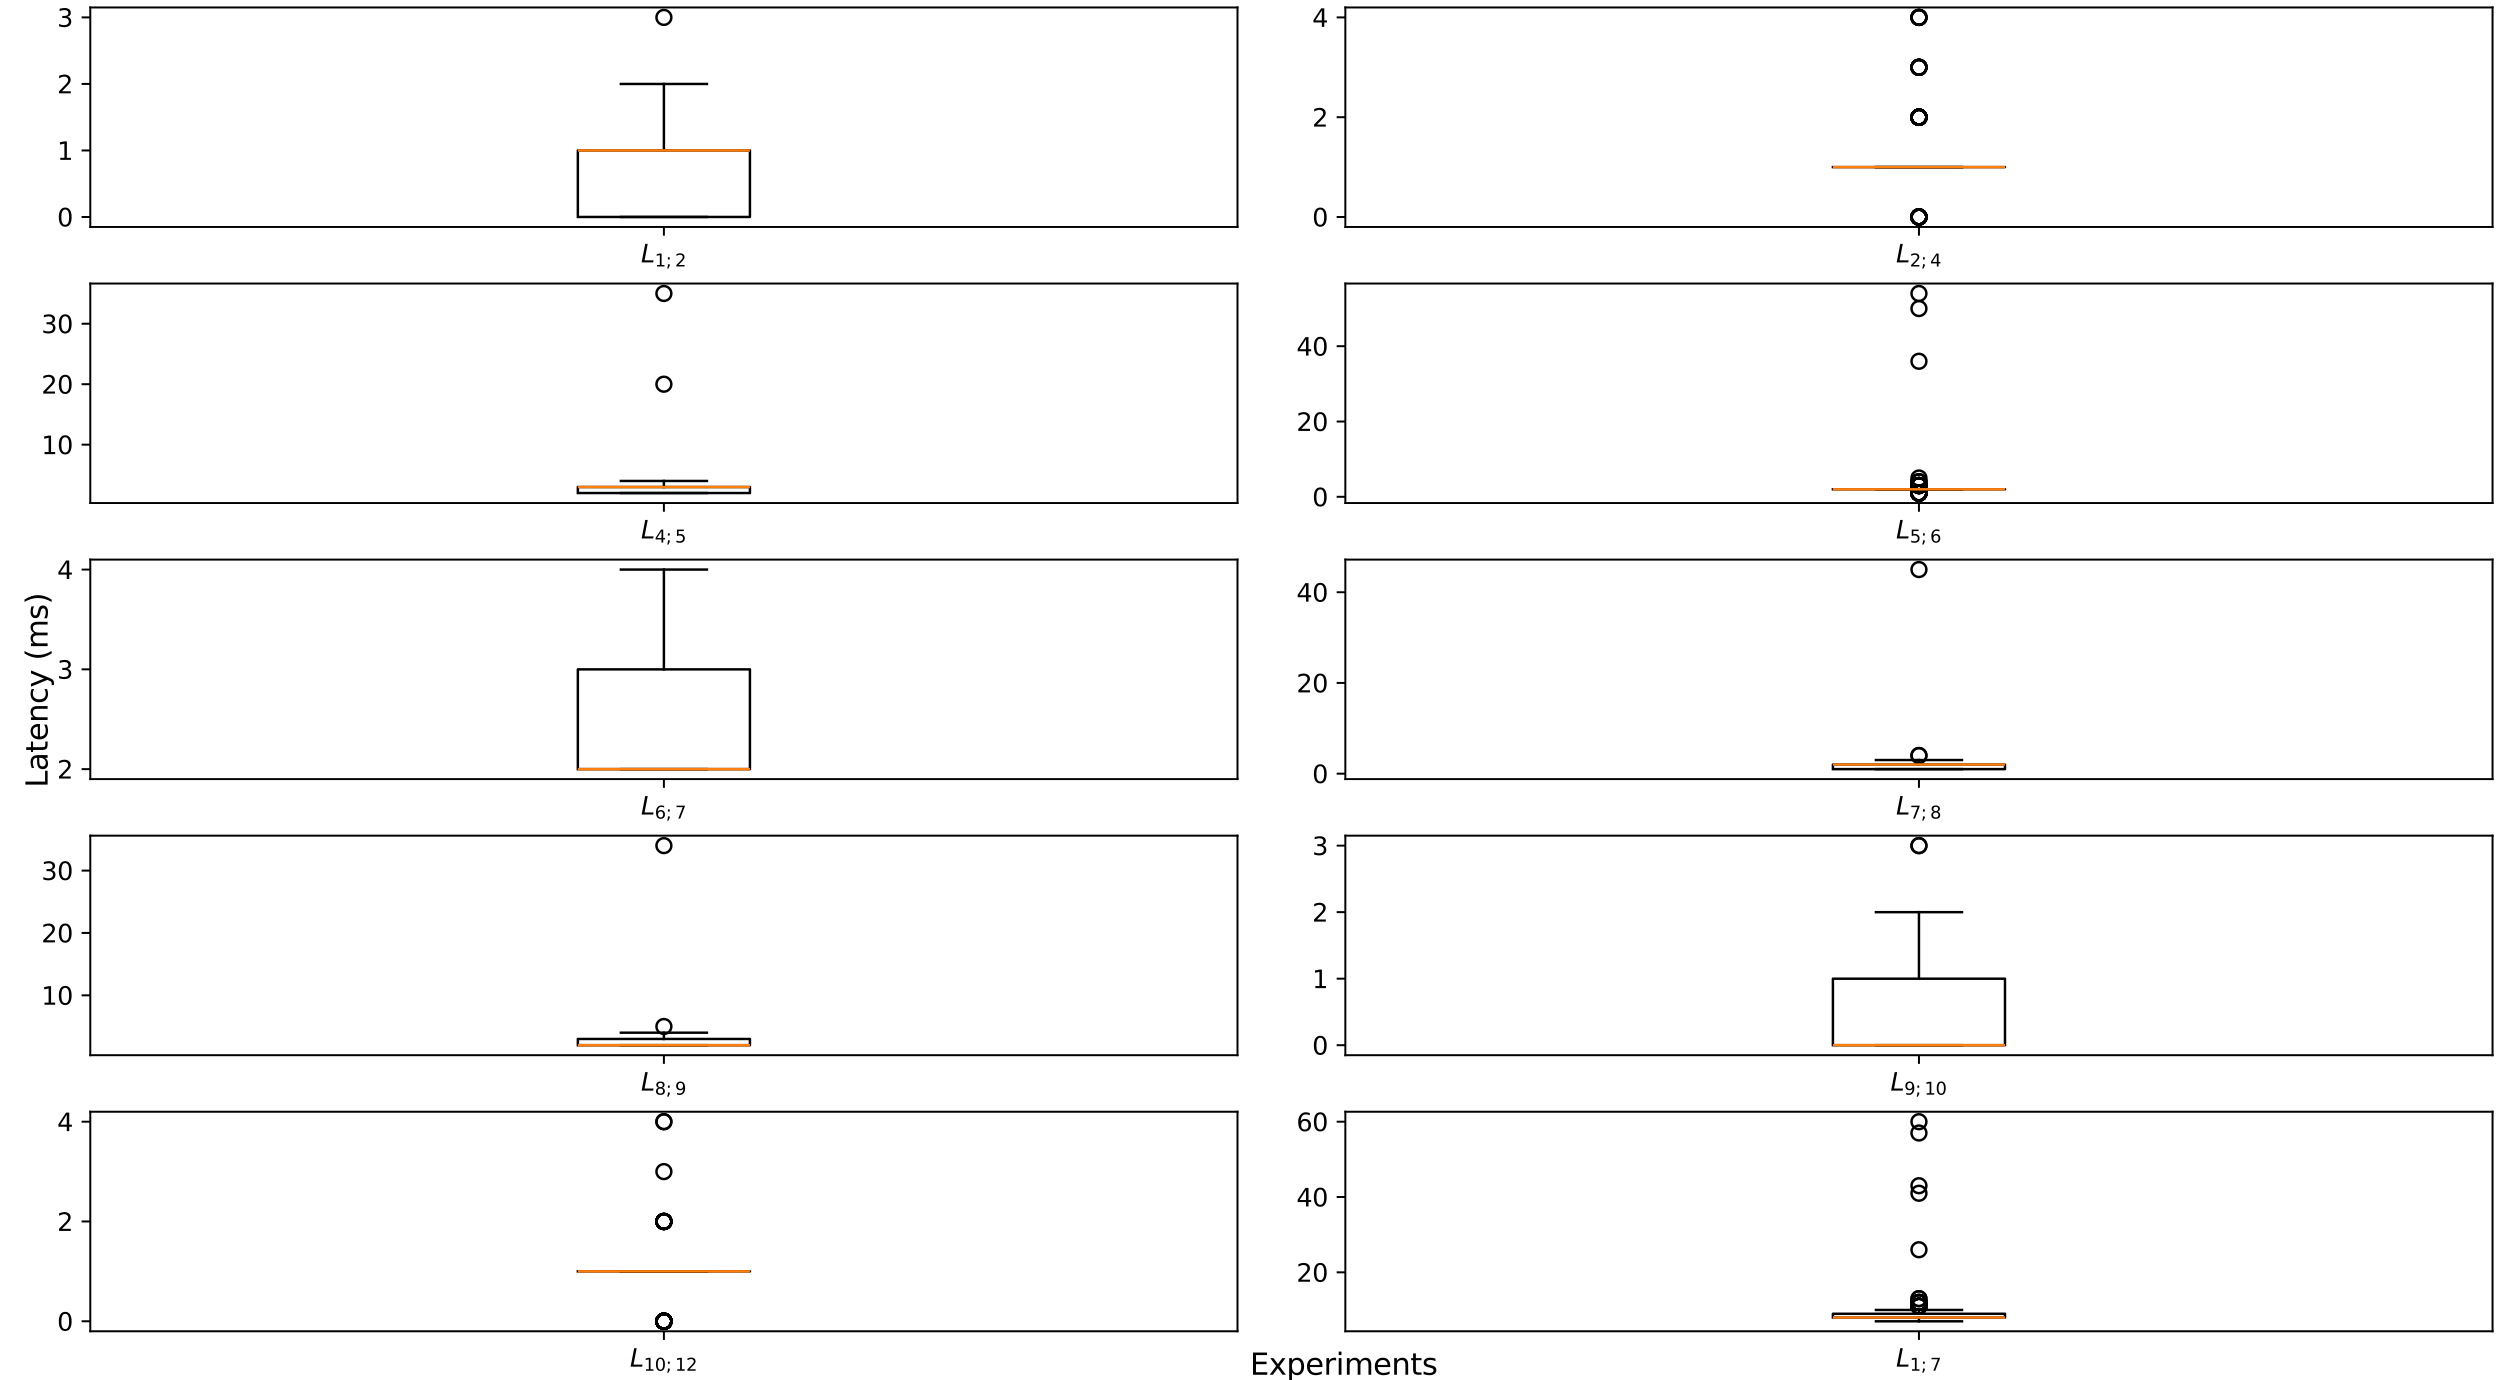 <?xml version="1.0" encoding="utf-8" standalone="no"?>
<!DOCTYPE svg PUBLIC "-//W3C//DTD SVG 1.1//EN"
  "http://www.w3.org/Graphics/SVG/1.1/DTD/svg11.dtd">
<svg xmlns:xlink="http://www.w3.org/1999/xlink" width="1008pt" height="556.56pt" viewBox="0 0 1008 556.56" xmlns="http://www.w3.org/2000/svg" version="1.1">
 <defs>
  <style type="text/css">*{stroke-linejoin: round; stroke-linecap: butt}</style>
 </defs>
 <g id="figure_1">
  <g id="patch_1">
   <path d="M 0 556.56 
L 1008 556.56 
L 1008 0 
L 0 0 
z
" style="fill: #ffffff"/>
  </g>
  <g id="axes_1">
   <g id="patch_2">
    <path d="M 36.403 91.512 
L 498.96 91.512 
L 498.96 3 
L 36.403 3 
z
" style="fill: #ffffff"/>
   </g>
   <g id="matplotlib.axis_1">
    <g id="xtick_1">
     <g id="line2d_1">
      <defs>
       <path id="m19a52cef8e" d="M 0 0 
L 0 3.5 
" style="stroke: #000000; stroke-width: 0.8"/>
      </defs>
      <g>
       <use xlink:href="#m19a52cef8e" x="267.682" y="91.512" style="stroke: #000000; stroke-width: 0.8"/>
      </g>
     </g>
     <g id="text_1">
      <!-- $L_{1;2}$ -->
      <g transform="translate(258.432 105.812) scale(0.1 -0.1)">
       <defs>
        <path id="DejaVuSans-Oblique-4c" d="M 1075 4666 
L 1709 4666 
L 909 525 
L 3181 525 
L 3078 0 
L 172 0 
L 1075 4666 
z
" transform="scale(0.016)"/>
        <path id="DejaVuSans-31" d="M 794 531 
L 1825 531 
L 1825 4091 
L 703 3866 
L 703 4441 
L 1819 4666 
L 2450 4666 
L 2450 531 
L 3481 531 
L 3481 0 
L 794 0 
L 794 531 
z
" transform="scale(0.016)"/>
        <path id="DejaVuSans-3b" d="M 750 3309 
L 1409 3309 
L 1409 2516 
L 750 2516 
L 750 3309 
z
M 750 794 
L 1409 794 
L 1409 256 
L 897 -744 
L 494 -744 
L 750 256 
L 750 794 
z
" transform="scale(0.016)"/>
        <path id="DejaVuSans-32" d="M 1228 531 
L 3431 531 
L 3431 0 
L 469 0 
L 469 531 
Q 828 903 1448 1529 
Q 2069 2156 2228 2338 
Q 2531 2678 2651 2914 
Q 2772 3150 2772 3378 
Q 2772 3750 2511 3984 
Q 2250 4219 1831 4219 
Q 1534 4219 1204 4116 
Q 875 4013 500 3803 
L 500 4441 
Q 881 4594 1212 4672 
Q 1544 4750 1819 4750 
Q 2544 4750 2975 4387 
Q 3406 4025 3406 3419 
Q 3406 3131 3298 2873 
Q 3191 2616 2906 2266 
Q 2828 2175 2409 1742 
Q 1991 1309 1228 531 
z
" transform="scale(0.016)"/>
       </defs>
       <use xlink:href="#DejaVuSans-Oblique-4c" transform="translate(0 0.094)"/>
       <use xlink:href="#DejaVuSans-31" transform="translate(55.713 -16.312) scale(0.7)"/>
       <use xlink:href="#DejaVuSans-3b" transform="translate(100.249 -16.312) scale(0.7)"/>
       <use xlink:href="#DejaVuSans-32" transform="translate(137.471 -16.312) scale(0.7)"/>
      </g>
     </g>
    </g>
   </g>
   <g id="matplotlib.axis_2">
    <g id="ytick_1">
     <g id="line2d_2">
      <defs>
       <path id="m8384b83d87" d="M 0 0 
L -3.5 0 
" style="stroke: #000000; stroke-width: 0.8"/>
      </defs>
      <g>
       <use xlink:href="#m8384b83d87" x="36.403" y="87.489" style="stroke: #000000; stroke-width: 0.8"/>
      </g>
     </g>
     <g id="text_2">
      <!-- 0 -->
      <g transform="translate(23.041 91.288) scale(0.1 -0.1)">
       <defs>
        <path id="DejaVuSans-30" d="M 2034 4250 
Q 1547 4250 1301 3770 
Q 1056 3291 1056 2328 
Q 1056 1369 1301 889 
Q 1547 409 2034 409 
Q 2525 409 2770 889 
Q 3016 1369 3016 2328 
Q 3016 3291 2770 3770 
Q 2525 4250 2034 4250 
z
M 2034 4750 
Q 2819 4750 3233 4129 
Q 3647 3509 3647 2328 
Q 3647 1150 3233 529 
Q 2819 -91 2034 -91 
Q 1250 -91 836 529 
Q 422 1150 422 2328 
Q 422 3509 836 4129 
Q 1250 4750 2034 4750 
z
" transform="scale(0.016)"/>
       </defs>
       <use xlink:href="#DejaVuSans-30"/>
      </g>
     </g>
    </g>
    <g id="ytick_2">
     <g id="line2d_3">
      <g>
       <use xlink:href="#m8384b83d87" x="36.403" y="60.667" style="stroke: #000000; stroke-width: 0.8"/>
      </g>
     </g>
     <g id="text_3">
      <!-- 1 -->
      <g transform="translate(23.041 64.466) scale(0.1 -0.1)">
       <use xlink:href="#DejaVuSans-31"/>
      </g>
     </g>
    </g>
    <g id="ytick_3">
     <g id="line2d_4">
      <g>
       <use xlink:href="#m8384b83d87" x="36.403" y="33.845" style="stroke: #000000; stroke-width: 0.8"/>
      </g>
     </g>
     <g id="text_4">
      <!-- 2 -->
      <g transform="translate(23.041 37.644) scale(0.1 -0.1)">
       <use xlink:href="#DejaVuSans-32"/>
      </g>
     </g>
    </g>
    <g id="ytick_4">
     <g id="line2d_5">
      <g>
       <use xlink:href="#m8384b83d87" x="36.403" y="7.023" style="stroke: #000000; stroke-width: 0.8"/>
      </g>
     </g>
     <g id="text_5">
      <!-- 3 -->
      <g transform="translate(23.041 10.823) scale(0.1 -0.1)">
       <defs>
        <path id="DejaVuSans-33" d="M 2597 2516 
Q 3050 2419 3304 2112 
Q 3559 1806 3559 1356 
Q 3559 666 3084 287 
Q 2609 -91 1734 -91 
Q 1441 -91 1130 -33 
Q 819 25 488 141 
L 488 750 
Q 750 597 1062 519 
Q 1375 441 1716 441 
Q 2309 441 2620 675 
Q 2931 909 2931 1356 
Q 2931 1769 2642 2001 
Q 2353 2234 1838 2234 
L 1294 2234 
L 1294 2753 
L 1863 2753 
Q 2328 2753 2575 2939 
Q 2822 3125 2822 3475 
Q 2822 3834 2567 4026 
Q 2313 4219 1838 4219 
Q 1578 4219 1281 4162 
Q 984 4106 628 3988 
L 628 4550 
Q 988 4650 1302 4700 
Q 1616 4750 1894 4750 
Q 2613 4750 3031 4423 
Q 3450 4097 3450 3541 
Q 3450 3153 3228 2886 
Q 3006 2619 2597 2516 
z
" transform="scale(0.016)"/>
       </defs>
       <use xlink:href="#DejaVuSans-33"/>
      </g>
     </g>
    </g>
    <g id="text_6">
     <!--   -->
     <g transform="translate(16.961 48.997) rotate(-90) scale(0.1 -0.1)">
      <defs>
       <path id="DejaVuSans-Bold-20" transform="scale(0.016)"/>
      </defs>
      <use xlink:href="#DejaVuSans-Bold-20"/>
     </g>
    </g>
   </g>
   <g id="line2d_6">
    <path d="M 232.99 87.489 
L 302.373 87.489 
L 302.373 60.667 
L 232.99 60.667 
L 232.99 87.489 
" clip-path="url(#p00bf274c66)" style="fill: none; stroke: #000000; stroke-linecap: square"/>
   </g>
   <g id="line2d_7">
    <path d="M 267.682 87.489 
L 267.682 87.489 
" clip-path="url(#p00bf274c66)" style="fill: none; stroke: #000000; stroke-linecap: square"/>
   </g>
   <g id="line2d_8">
    <path d="M 267.682 60.667 
L 267.682 33.845 
" clip-path="url(#p00bf274c66)" style="fill: none; stroke: #000000; stroke-linecap: square"/>
   </g>
   <g id="line2d_9">
    <path d="M 250.336 87.489 
L 285.028 87.489 
" clip-path="url(#p00bf274c66)" style="fill: none; stroke: #000000; stroke-linecap: square"/>
   </g>
   <g id="line2d_10">
    <path d="M 250.336 33.845 
L 285.028 33.845 
" clip-path="url(#p00bf274c66)" style="fill: none; stroke: #000000; stroke-linecap: square"/>
   </g>
   <g id="line2d_11">
    <defs>
     <path id="m46955e67e4" d="M 0 3 
C 0.796 3 1.559 2.684 2.121 2.121 
C 2.684 1.559 3 0.796 3 0 
C 3 -0.796 2.684 -1.559 2.121 -2.121 
C 1.559 -2.684 0.796 -3 0 -3 
C -0.796 -3 -1.559 -2.684 -2.121 -2.121 
C -2.684 -1.559 -3 -0.796 -3 0 
C -3 0.796 -2.684 1.559 -2.121 2.121 
C -1.559 2.684 -0.796 3 0 3 
z
" style="stroke: #000000"/>
    </defs>
    <g clip-path="url(#p00bf274c66)">
     <use xlink:href="#m46955e67e4" x="267.682" y="7.023" style="fill-opacity: 0; stroke: #000000"/>
    </g>
   </g>
   <g id="line2d_12">
    <path d="M 232.99 60.667 
L 302.373 60.667 
" clip-path="url(#p00bf274c66)" style="fill: none; stroke: #ff7f0e"/>
   </g>
   <g id="patch_3">
    <path d="M 36.403 91.512 
L 36.403 3 
" style="fill: none; stroke: #000000; stroke-width: 0.8; stroke-linejoin: miter; stroke-linecap: square"/>
   </g>
   <g id="patch_4">
    <path d="M 498.96 91.512 
L 498.96 3 
" style="fill: none; stroke: #000000; stroke-width: 0.8; stroke-linejoin: miter; stroke-linecap: square"/>
   </g>
   <g id="patch_5">
    <path d="M 36.403 91.512 
L 498.96 91.512 
" style="fill: none; stroke: #000000; stroke-width: 0.8; stroke-linejoin: miter; stroke-linecap: square"/>
   </g>
   <g id="patch_6">
    <path d="M 36.403 3 
L 498.96 3 
" style="fill: none; stroke: #000000; stroke-width: 0.8; stroke-linejoin: miter; stroke-linecap: square"/>
   </g>
  </g>
  <g id="axes_2">
   <g id="patch_7">
    <path d="M 542.443 91.512 
L 1005 91.512 
L 1005 3 
L 542.443 3 
z
" style="fill: #ffffff"/>
   </g>
   <g id="matplotlib.axis_3">
    <g id="xtick_2">
     <g id="line2d_13">
      <g>
       <use xlink:href="#m19a52cef8e" x="773.721" y="91.512" style="stroke: #000000; stroke-width: 0.8"/>
      </g>
     </g>
     <g id="text_7">
      <!-- $L_{2;4}$ -->
      <g transform="translate(764.471 105.812) scale(0.1 -0.1)">
       <defs>
        <path id="DejaVuSans-34" d="M 2419 4116 
L 825 1625 
L 2419 1625 
L 2419 4116 
z
M 2253 4666 
L 3047 4666 
L 3047 1625 
L 3713 1625 
L 3713 1100 
L 3047 1100 
L 3047 0 
L 2419 0 
L 2419 1100 
L 313 1100 
L 313 1709 
L 2253 4666 
z
" transform="scale(0.016)"/>
       </defs>
       <use xlink:href="#DejaVuSans-Oblique-4c" transform="translate(0 0.094)"/>
       <use xlink:href="#DejaVuSans-32" transform="translate(55.713 -16.312) scale(0.7)"/>
       <use xlink:href="#DejaVuSans-3b" transform="translate(100.249 -16.312) scale(0.7)"/>
       <use xlink:href="#DejaVuSans-34" transform="translate(137.471 -16.312) scale(0.7)"/>
      </g>
     </g>
    </g>
   </g>
   <g id="matplotlib.axis_4">
    <g id="ytick_5">
     <g id="line2d_14">
      <g>
       <use xlink:href="#m8384b83d87" x="542.443" y="87.489" style="stroke: #000000; stroke-width: 0.8"/>
      </g>
     </g>
     <g id="text_8">
      <!-- 0 -->
      <g transform="translate(529.081 91.288) scale(0.1 -0.1)">
       <use xlink:href="#DejaVuSans-30"/>
      </g>
     </g>
    </g>
    <g id="ytick_6">
     <g id="line2d_15">
      <g>
       <use xlink:href="#m8384b83d87" x="542.443" y="47.256" style="stroke: #000000; stroke-width: 0.8"/>
      </g>
     </g>
     <g id="text_9">
      <!-- 2 -->
      <g transform="translate(529.081 51.055) scale(0.1 -0.1)">
       <use xlink:href="#DejaVuSans-32"/>
      </g>
     </g>
    </g>
    <g id="ytick_7">
     <g id="line2d_16">
      <g>
       <use xlink:href="#m8384b83d87" x="542.443" y="7.023" style="stroke: #000000; stroke-width: 0.8"/>
      </g>
     </g>
     <g id="text_10">
      <!-- 4 -->
      <g transform="translate(529.081 10.823) scale(0.1 -0.1)">
       <use xlink:href="#DejaVuSans-34"/>
      </g>
     </g>
    </g>
    <g id="text_11">
     <!--   -->
     <g transform="translate(523.001 48.997) rotate(-90) scale(0.1 -0.1)">
      <use xlink:href="#DejaVuSans-Bold-20"/>
     </g>
    </g>
   </g>
   <g id="line2d_17">
    <path d="M 739.03 67.372 
L 808.413 67.372 
L 808.413 67.372 
L 739.03 67.372 
L 739.03 67.372 
" clip-path="url(#pdbacd8b2cd)" style="fill: none; stroke: #000000; stroke-linecap: square"/>
   </g>
   <g id="line2d_18">
    <path d="M 773.721 67.372 
L 773.721 67.372 
" clip-path="url(#pdbacd8b2cd)" style="fill: none; stroke: #000000; stroke-linecap: square"/>
   </g>
   <g id="line2d_19">
    <path d="M 773.721 67.372 
L 773.721 67.372 
" clip-path="url(#pdbacd8b2cd)" style="fill: none; stroke: #000000; stroke-linecap: square"/>
   </g>
   <g id="line2d_20">
    <path d="M 756.376 67.372 
L 791.067 67.372 
" clip-path="url(#pdbacd8b2cd)" style="fill: none; stroke: #000000; stroke-linecap: square"/>
   </g>
   <g id="line2d_21">
    <path d="M 756.376 67.372 
L 791.067 67.372 
" clip-path="url(#pdbacd8b2cd)" style="fill: none; stroke: #000000; stroke-linecap: square"/>
   </g>
   <g id="line2d_22">
    <g clip-path="url(#pdbacd8b2cd)">
     <use xlink:href="#m46955e67e4" x="773.721" y="87.489" style="fill-opacity: 0; stroke: #000000"/>
     <use xlink:href="#m46955e67e4" x="773.721" y="87.489" style="fill-opacity: 0; stroke: #000000"/>
     <use xlink:href="#m46955e67e4" x="773.721" y="87.489" style="fill-opacity: 0; stroke: #000000"/>
     <use xlink:href="#m46955e67e4" x="773.721" y="87.489" style="fill-opacity: 0; stroke: #000000"/>
     <use xlink:href="#m46955e67e4" x="773.721" y="87.489" style="fill-opacity: 0; stroke: #000000"/>
     <use xlink:href="#m46955e67e4" x="773.721" y="87.489" style="fill-opacity: 0; stroke: #000000"/>
     <use xlink:href="#m46955e67e4" x="773.721" y="87.489" style="fill-opacity: 0; stroke: #000000"/>
     <use xlink:href="#m46955e67e4" x="773.721" y="87.489" style="fill-opacity: 0; stroke: #000000"/>
     <use xlink:href="#m46955e67e4" x="773.721" y="87.489" style="fill-opacity: 0; stroke: #000000"/>
     <use xlink:href="#m46955e67e4" x="773.721" y="87.489" style="fill-opacity: 0; stroke: #000000"/>
     <use xlink:href="#m46955e67e4" x="773.721" y="87.489" style="fill-opacity: 0; stroke: #000000"/>
     <use xlink:href="#m46955e67e4" x="773.721" y="87.489" style="fill-opacity: 0; stroke: #000000"/>
     <use xlink:href="#m46955e67e4" x="773.721" y="87.489" style="fill-opacity: 0; stroke: #000000"/>
     <use xlink:href="#m46955e67e4" x="773.721" y="87.489" style="fill-opacity: 0; stroke: #000000"/>
     <use xlink:href="#m46955e67e4" x="773.721" y="87.489" style="fill-opacity: 0; stroke: #000000"/>
     <use xlink:href="#m46955e67e4" x="773.721" y="87.489" style="fill-opacity: 0; stroke: #000000"/>
     <use xlink:href="#m46955e67e4" x="773.721" y="87.489" style="fill-opacity: 0; stroke: #000000"/>
     <use xlink:href="#m46955e67e4" x="773.721" y="87.489" style="fill-opacity: 0; stroke: #000000"/>
     <use xlink:href="#m46955e67e4" x="773.721" y="87.489" style="fill-opacity: 0; stroke: #000000"/>
     <use xlink:href="#m46955e67e4" x="773.721" y="87.489" style="fill-opacity: 0; stroke: #000000"/>
     <use xlink:href="#m46955e67e4" x="773.721" y="87.489" style="fill-opacity: 0; stroke: #000000"/>
     <use xlink:href="#m46955e67e4" x="773.721" y="87.489" style="fill-opacity: 0; stroke: #000000"/>
     <use xlink:href="#m46955e67e4" x="773.721" y="87.489" style="fill-opacity: 0; stroke: #000000"/>
     <use xlink:href="#m46955e67e4" x="773.721" y="87.489" style="fill-opacity: 0; stroke: #000000"/>
     <use xlink:href="#m46955e67e4" x="773.721" y="47.256" style="fill-opacity: 0; stroke: #000000"/>
     <use xlink:href="#m46955e67e4" x="773.721" y="27.14" style="fill-opacity: 0; stroke: #000000"/>
     <use xlink:href="#m46955e67e4" x="773.721" y="47.256" style="fill-opacity: 0; stroke: #000000"/>
     <use xlink:href="#m46955e67e4" x="773.721" y="47.256" style="fill-opacity: 0; stroke: #000000"/>
     <use xlink:href="#m46955e67e4" x="773.721" y="47.256" style="fill-opacity: 0; stroke: #000000"/>
     <use xlink:href="#m46955e67e4" x="773.721" y="27.14" style="fill-opacity: 0; stroke: #000000"/>
     <use xlink:href="#m46955e67e4" x="773.721" y="27.14" style="fill-opacity: 0; stroke: #000000"/>
     <use xlink:href="#m46955e67e4" x="773.721" y="7.023" style="fill-opacity: 0; stroke: #000000"/>
     <use xlink:href="#m46955e67e4" x="773.721" y="7.023" style="fill-opacity: 0; stroke: #000000"/>
     <use xlink:href="#m46955e67e4" x="773.721" y="47.256" style="fill-opacity: 0; stroke: #000000"/>
     <use xlink:href="#m46955e67e4" x="773.721" y="7.023" style="fill-opacity: 0; stroke: #000000"/>
     <use xlink:href="#m46955e67e4" x="773.721" y="47.256" style="fill-opacity: 0; stroke: #000000"/>
     <use xlink:href="#m46955e67e4" x="773.721" y="47.256" style="fill-opacity: 0; stroke: #000000"/>
     <use xlink:href="#m46955e67e4" x="773.721" y="47.256" style="fill-opacity: 0; stroke: #000000"/>
     <use xlink:href="#m46955e67e4" x="773.721" y="27.14" style="fill-opacity: 0; stroke: #000000"/>
     <use xlink:href="#m46955e67e4" x="773.721" y="47.256" style="fill-opacity: 0; stroke: #000000"/>
     <use xlink:href="#m46955e67e4" x="773.721" y="47.256" style="fill-opacity: 0; stroke: #000000"/>
     <use xlink:href="#m46955e67e4" x="773.721" y="47.256" style="fill-opacity: 0; stroke: #000000"/>
     <use xlink:href="#m46955e67e4" x="773.721" y="47.256" style="fill-opacity: 0; stroke: #000000"/>
     <use xlink:href="#m46955e67e4" x="773.721" y="47.256" style="fill-opacity: 0; stroke: #000000"/>
     <use xlink:href="#m46955e67e4" x="773.721" y="27.14" style="fill-opacity: 0; stroke: #000000"/>
     <use xlink:href="#m46955e67e4" x="773.721" y="27.14" style="fill-opacity: 0; stroke: #000000"/>
     <use xlink:href="#m46955e67e4" x="773.721" y="47.256" style="fill-opacity: 0; stroke: #000000"/>
     <use xlink:href="#m46955e67e4" x="773.721" y="7.023" style="fill-opacity: 0; stroke: #000000"/>
     <use xlink:href="#m46955e67e4" x="773.721" y="47.256" style="fill-opacity: 0; stroke: #000000"/>
     <use xlink:href="#m46955e67e4" x="773.721" y="47.256" style="fill-opacity: 0; stroke: #000000"/>
     <use xlink:href="#m46955e67e4" x="773.721" y="47.256" style="fill-opacity: 0; stroke: #000000"/>
     <use xlink:href="#m46955e67e4" x="773.721" y="47.256" style="fill-opacity: 0; stroke: #000000"/>
     <use xlink:href="#m46955e67e4" x="773.721" y="7.023" style="fill-opacity: 0; stroke: #000000"/>
     <use xlink:href="#m46955e67e4" x="773.721" y="47.256" style="fill-opacity: 0; stroke: #000000"/>
     <use xlink:href="#m46955e67e4" x="773.721" y="47.256" style="fill-opacity: 0; stroke: #000000"/>
     <use xlink:href="#m46955e67e4" x="773.721" y="47.256" style="fill-opacity: 0; stroke: #000000"/>
     <use xlink:href="#m46955e67e4" x="773.721" y="47.256" style="fill-opacity: 0; stroke: #000000"/>
     <use xlink:href="#m46955e67e4" x="773.721" y="27.14" style="fill-opacity: 0; stroke: #000000"/>
     <use xlink:href="#m46955e67e4" x="773.721" y="47.256" style="fill-opacity: 0; stroke: #000000"/>
     <use xlink:href="#m46955e67e4" x="773.721" y="47.256" style="fill-opacity: 0; stroke: #000000"/>
     <use xlink:href="#m46955e67e4" x="773.721" y="47.256" style="fill-opacity: 0; stroke: #000000"/>
    </g>
   </g>
   <g id="line2d_23">
    <path d="M 739.03 67.372 
L 808.413 67.372 
" clip-path="url(#pdbacd8b2cd)" style="fill: none; stroke: #ff7f0e"/>
   </g>
   <g id="patch_8">
    <path d="M 542.443 91.512 
L 542.443 3 
" style="fill: none; stroke: #000000; stroke-width: 0.8; stroke-linejoin: miter; stroke-linecap: square"/>
   </g>
   <g id="patch_9">
    <path d="M 1005 91.512 
L 1005 3 
" style="fill: none; stroke: #000000; stroke-width: 0.8; stroke-linejoin: miter; stroke-linecap: square"/>
   </g>
   <g id="patch_10">
    <path d="M 542.443 91.512 
L 1005 91.512 
" style="fill: none; stroke: #000000; stroke-width: 0.8; stroke-linejoin: miter; stroke-linecap: square"/>
   </g>
   <g id="patch_11">
    <path d="M 542.443 3 
L 1005 3 
" style="fill: none; stroke: #000000; stroke-width: 0.8; stroke-linejoin: miter; stroke-linecap: square"/>
   </g>
  </g>
  <g id="axes_3">
   <g id="patch_12">
    <path d="M 36.403 202.824 
L 498.96 202.824 
L 498.96 114.312 
L 36.403 114.312 
z
" style="fill: #ffffff"/>
   </g>
   <g id="matplotlib.axis_5">
    <g id="xtick_3">
     <g id="line2d_24">
      <g>
       <use xlink:href="#m19a52cef8e" x="267.682" y="202.824" style="stroke: #000000; stroke-width: 0.8"/>
      </g>
     </g>
     <g id="text_12">
      <!-- $L_{4;5}$ -->
      <g transform="translate(258.432 217.124) scale(0.1 -0.1)">
       <defs>
        <path id="DejaVuSans-35" d="M 691 4666 
L 3169 4666 
L 3169 4134 
L 1269 4134 
L 1269 2991 
Q 1406 3038 1543 3061 
Q 1681 3084 1819 3084 
Q 2600 3084 3056 2656 
Q 3513 2228 3513 1497 
Q 3513 744 3044 326 
Q 2575 -91 1722 -91 
Q 1428 -91 1123 -41 
Q 819 9 494 109 
L 494 744 
Q 775 591 1075 516 
Q 1375 441 1709 441 
Q 2250 441 2565 725 
Q 2881 1009 2881 1497 
Q 2881 1984 2565 2268 
Q 2250 2553 1709 2553 
Q 1456 2553 1204 2497 
Q 953 2441 691 2322 
L 691 4666 
z
" transform="scale(0.016)"/>
       </defs>
       <use xlink:href="#DejaVuSans-Oblique-4c" transform="translate(0 0.094)"/>
       <use xlink:href="#DejaVuSans-34" transform="translate(55.713 -16.312) scale(0.7)"/>
       <use xlink:href="#DejaVuSans-3b" transform="translate(100.249 -16.312) scale(0.7)"/>
       <use xlink:href="#DejaVuSans-35" transform="translate(137.471 -16.312) scale(0.7)"/>
      </g>
     </g>
    </g>
   </g>
   <g id="matplotlib.axis_6">
    <g id="ytick_8">
     <g id="line2d_25">
      <g>
       <use xlink:href="#m8384b83d87" x="36.403" y="179.294" style="stroke: #000000; stroke-width: 0.8"/>
      </g>
     </g>
     <g id="text_13">
      <!-- 10 -->
      <g transform="translate(16.678 183.093) scale(0.1 -0.1)">
       <use xlink:href="#DejaVuSans-31"/>
       <use xlink:href="#DejaVuSans-30" x="63.623"/>
      </g>
     </g>
    </g>
    <g id="ytick_9">
     <g id="line2d_26">
      <g>
       <use xlink:href="#m8384b83d87" x="36.403" y="154.91" style="stroke: #000000; stroke-width: 0.8"/>
      </g>
     </g>
     <g id="text_14">
      <!-- 20 -->
      <g transform="translate(16.678 158.71) scale(0.1 -0.1)">
       <use xlink:href="#DejaVuSans-32"/>
       <use xlink:href="#DejaVuSans-30" x="63.623"/>
      </g>
     </g>
    </g>
    <g id="ytick_10">
     <g id="line2d_27">
      <g>
       <use xlink:href="#m8384b83d87" x="36.403" y="130.527" style="stroke: #000000; stroke-width: 0.8"/>
      </g>
     </g>
     <g id="text_15">
      <!-- 30 -->
      <g transform="translate(16.678 134.326) scale(0.1 -0.1)">
       <use xlink:href="#DejaVuSans-33"/>
       <use xlink:href="#DejaVuSans-30" x="63.623"/>
      </g>
     </g>
    </g>
    <g id="text_16">
     <!--   -->
     <g transform="translate(10.599 160.309) rotate(-90) scale(0.1 -0.1)">
      <use xlink:href="#DejaVuSans-Bold-20"/>
     </g>
    </g>
   </g>
   <g id="line2d_28">
    <path d="M 232.99 198.801 
L 302.373 198.801 
L 302.373 196.362 
L 232.99 196.362 
L 232.99 198.801 
" clip-path="url(#p259a534f8c)" style="fill: none; stroke: #000000; stroke-linecap: square"/>
   </g>
   <g id="line2d_29">
    <path d="M 267.682 198.801 
L 267.682 198.801 
" clip-path="url(#p259a534f8c)" style="fill: none; stroke: #000000; stroke-linecap: square"/>
   </g>
   <g id="line2d_30">
    <path d="M 267.682 196.362 
L 267.682 193.924 
" clip-path="url(#p259a534f8c)" style="fill: none; stroke: #000000; stroke-linecap: square"/>
   </g>
   <g id="line2d_31">
    <path d="M 250.336 198.801 
L 285.028 198.801 
" clip-path="url(#p259a534f8c)" style="fill: none; stroke: #000000; stroke-linecap: square"/>
   </g>
   <g id="line2d_32">
    <path d="M 250.336 193.924 
L 285.028 193.924 
" clip-path="url(#p259a534f8c)" style="fill: none; stroke: #000000; stroke-linecap: square"/>
   </g>
   <g id="line2d_33">
    <g clip-path="url(#p259a534f8c)">
     <use xlink:href="#m46955e67e4" x="267.682" y="118.335" style="fill-opacity: 0; stroke: #000000"/>
     <use xlink:href="#m46955e67e4" x="267.682" y="154.91" style="fill-opacity: 0; stroke: #000000"/>
    </g>
   </g>
   <g id="line2d_34">
    <path d="M 232.99 196.362 
L 302.373 196.362 
" clip-path="url(#p259a534f8c)" style="fill: none; stroke: #ff7f0e"/>
   </g>
   <g id="patch_13">
    <path d="M 36.403 202.824 
L 36.403 114.312 
" style="fill: none; stroke: #000000; stroke-width: 0.8; stroke-linejoin: miter; stroke-linecap: square"/>
   </g>
   <g id="patch_14">
    <path d="M 498.96 202.824 
L 498.96 114.312 
" style="fill: none; stroke: #000000; stroke-width: 0.8; stroke-linejoin: miter; stroke-linecap: square"/>
   </g>
   <g id="patch_15">
    <path d="M 36.403 202.824 
L 498.96 202.824 
" style="fill: none; stroke: #000000; stroke-width: 0.8; stroke-linejoin: miter; stroke-linecap: square"/>
   </g>
   <g id="patch_16">
    <path d="M 36.403 114.312 
L 498.96 114.312 
" style="fill: none; stroke: #000000; stroke-width: 0.8; stroke-linejoin: miter; stroke-linecap: square"/>
   </g>
  </g>
  <g id="axes_4">
   <g id="patch_17">
    <path d="M 542.443 202.824 
L 1005 202.824 
L 1005 114.312 
L 542.443 114.312 
z
" style="fill: #ffffff"/>
   </g>
   <g id="matplotlib.axis_7">
    <g id="xtick_4">
     <g id="line2d_35">
      <g>
       <use xlink:href="#m19a52cef8e" x="773.721" y="202.824" style="stroke: #000000; stroke-width: 0.8"/>
      </g>
     </g>
     <g id="text_17">
      <!-- $L_{5;6}$ -->
      <g transform="translate(764.471 217.124) scale(0.1 -0.1)">
       <defs>
        <path id="DejaVuSans-36" d="M 2113 2584 
Q 1688 2584 1439 2293 
Q 1191 2003 1191 1497 
Q 1191 994 1439 701 
Q 1688 409 2113 409 
Q 2538 409 2786 701 
Q 3034 994 3034 1497 
Q 3034 2003 2786 2293 
Q 2538 2584 2113 2584 
z
M 3366 4563 
L 3366 3988 
Q 3128 4100 2886 4159 
Q 2644 4219 2406 4219 
Q 1781 4219 1451 3797 
Q 1122 3375 1075 2522 
Q 1259 2794 1537 2939 
Q 1816 3084 2150 3084 
Q 2853 3084 3261 2657 
Q 3669 2231 3669 1497 
Q 3669 778 3244 343 
Q 2819 -91 2113 -91 
Q 1303 -91 875 529 
Q 447 1150 447 2328 
Q 447 3434 972 4092 
Q 1497 4750 2381 4750 
Q 2619 4750 2861 4703 
Q 3103 4656 3366 4563 
z
" transform="scale(0.016)"/>
       </defs>
       <use xlink:href="#DejaVuSans-Oblique-4c" transform="translate(0 0.094)"/>
       <use xlink:href="#DejaVuSans-35" transform="translate(55.713 -16.312) scale(0.7)"/>
       <use xlink:href="#DejaVuSans-3b" transform="translate(100.249 -16.312) scale(0.7)"/>
       <use xlink:href="#DejaVuSans-36" transform="translate(137.471 -16.312) scale(0.7)"/>
      </g>
     </g>
    </g>
   </g>
   <g id="matplotlib.axis_8">
    <g id="ytick_11">
     <g id="line2d_36">
      <g>
       <use xlink:href="#m8384b83d87" x="542.443" y="200.319" style="stroke: #000000; stroke-width: 0.8"/>
      </g>
     </g>
     <g id="text_18">
      <!-- 0 -->
      <g transform="translate(529.081 204.118) scale(0.1 -0.1)">
       <use xlink:href="#DejaVuSans-30"/>
      </g>
     </g>
    </g>
    <g id="ytick_12">
     <g id="line2d_37">
      <g>
       <use xlink:href="#m8384b83d87" x="542.443" y="169.955" style="stroke: #000000; stroke-width: 0.8"/>
      </g>
     </g>
     <g id="text_19">
      <!-- 20 -->
      <g transform="translate(522.718 173.754) scale(0.1 -0.1)">
       <use xlink:href="#DejaVuSans-32"/>
       <use xlink:href="#DejaVuSans-30" x="63.623"/>
      </g>
     </g>
    </g>
    <g id="ytick_13">
     <g id="line2d_38">
      <g>
       <use xlink:href="#m8384b83d87" x="542.443" y="139.59" style="stroke: #000000; stroke-width: 0.8"/>
      </g>
     </g>
     <g id="text_20">
      <!-- 40 -->
      <g transform="translate(522.718 143.39) scale(0.1 -0.1)">
       <use xlink:href="#DejaVuSans-34"/>
       <use xlink:href="#DejaVuSans-30" x="63.623"/>
      </g>
     </g>
    </g>
    <g id="text_21">
     <!--   -->
     <g transform="translate(516.638 160.309) rotate(-90) scale(0.1 -0.1)">
      <use xlink:href="#DejaVuSans-Bold-20"/>
     </g>
    </g>
   </g>
   <g id="line2d_39">
    <path d="M 739.03 197.282 
L 808.413 197.282 
L 808.413 197.282 
L 739.03 197.282 
L 739.03 197.282 
" clip-path="url(#p4ee425d872)" style="fill: none; stroke: #000000; stroke-linecap: square"/>
   </g>
   <g id="line2d_40">
    <path d="M 773.721 197.282 
L 773.721 197.282 
" clip-path="url(#p4ee425d872)" style="fill: none; stroke: #000000; stroke-linecap: square"/>
   </g>
   <g id="line2d_41">
    <path d="M 773.721 197.282 
L 773.721 197.282 
" clip-path="url(#p4ee425d872)" style="fill: none; stroke: #000000; stroke-linecap: square"/>
   </g>
   <g id="line2d_42">
    <path d="M 756.376 197.282 
L 791.067 197.282 
" clip-path="url(#p4ee425d872)" style="fill: none; stroke: #000000; stroke-linecap: square"/>
   </g>
   <g id="line2d_43">
    <path d="M 756.376 197.282 
L 791.067 197.282 
" clip-path="url(#p4ee425d872)" style="fill: none; stroke: #000000; stroke-linecap: square"/>
   </g>
   <g id="line2d_44">
    <g clip-path="url(#p4ee425d872)">
     <use xlink:href="#m46955e67e4" x="773.721" y="198.801" style="fill-opacity: 0; stroke: #000000"/>
     <use xlink:href="#m46955e67e4" x="773.721" y="198.801" style="fill-opacity: 0; stroke: #000000"/>
     <use xlink:href="#m46955e67e4" x="773.721" y="198.801" style="fill-opacity: 0; stroke: #000000"/>
     <use xlink:href="#m46955e67e4" x="773.721" y="198.801" style="fill-opacity: 0; stroke: #000000"/>
     <use xlink:href="#m46955e67e4" x="773.721" y="198.801" style="fill-opacity: 0; stroke: #000000"/>
     <use xlink:href="#m46955e67e4" x="773.721" y="198.801" style="fill-opacity: 0; stroke: #000000"/>
     <use xlink:href="#m46955e67e4" x="773.721" y="198.801" style="fill-opacity: 0; stroke: #000000"/>
     <use xlink:href="#m46955e67e4" x="773.721" y="198.801" style="fill-opacity: 0; stroke: #000000"/>
     <use xlink:href="#m46955e67e4" x="773.721" y="198.801" style="fill-opacity: 0; stroke: #000000"/>
     <use xlink:href="#m46955e67e4" x="773.721" y="198.801" style="fill-opacity: 0; stroke: #000000"/>
     <use xlink:href="#m46955e67e4" x="773.721" y="198.801" style="fill-opacity: 0; stroke: #000000"/>
     <use xlink:href="#m46955e67e4" x="773.721" y="198.801" style="fill-opacity: 0; stroke: #000000"/>
     <use xlink:href="#m46955e67e4" x="773.721" y="198.801" style="fill-opacity: 0; stroke: #000000"/>
     <use xlink:href="#m46955e67e4" x="773.721" y="198.801" style="fill-opacity: 0; stroke: #000000"/>
     <use xlink:href="#m46955e67e4" x="773.721" y="198.801" style="fill-opacity: 0; stroke: #000000"/>
     <use xlink:href="#m46955e67e4" x="773.721" y="198.801" style="fill-opacity: 0; stroke: #000000"/>
     <use xlink:href="#m46955e67e4" x="773.721" y="198.801" style="fill-opacity: 0; stroke: #000000"/>
     <use xlink:href="#m46955e67e4" x="773.721" y="198.801" style="fill-opacity: 0; stroke: #000000"/>
     <use xlink:href="#m46955e67e4" x="773.721" y="198.801" style="fill-opacity: 0; stroke: #000000"/>
     <use xlink:href="#m46955e67e4" x="773.721" y="198.801" style="fill-opacity: 0; stroke: #000000"/>
     <use xlink:href="#m46955e67e4" x="773.721" y="198.801" style="fill-opacity: 0; stroke: #000000"/>
     <use xlink:href="#m46955e67e4" x="773.721" y="198.801" style="fill-opacity: 0; stroke: #000000"/>
     <use xlink:href="#m46955e67e4" x="773.721" y="198.801" style="fill-opacity: 0; stroke: #000000"/>
     <use xlink:href="#m46955e67e4" x="773.721" y="198.801" style="fill-opacity: 0; stroke: #000000"/>
     <use xlink:href="#m46955e67e4" x="773.721" y="198.801" style="fill-opacity: 0; stroke: #000000"/>
     <use xlink:href="#m46955e67e4" x="773.721" y="198.801" style="fill-opacity: 0; stroke: #000000"/>
     <use xlink:href="#m46955e67e4" x="773.721" y="198.801" style="fill-opacity: 0; stroke: #000000"/>
     <use xlink:href="#m46955e67e4" x="773.721" y="198.801" style="fill-opacity: 0; stroke: #000000"/>
     <use xlink:href="#m46955e67e4" x="773.721" y="198.801" style="fill-opacity: 0; stroke: #000000"/>
     <use xlink:href="#m46955e67e4" x="773.721" y="118.335" style="fill-opacity: 0; stroke: #000000"/>
     <use xlink:href="#m46955e67e4" x="773.721" y="124.408" style="fill-opacity: 0; stroke: #000000"/>
     <use xlink:href="#m46955e67e4" x="773.721" y="195.764" style="fill-opacity: 0; stroke: #000000"/>
     <use xlink:href="#m46955e67e4" x="773.721" y="195.764" style="fill-opacity: 0; stroke: #000000"/>
     <use xlink:href="#m46955e67e4" x="773.721" y="195.764" style="fill-opacity: 0; stroke: #000000"/>
     <use xlink:href="#m46955e67e4" x="773.721" y="194.246" style="fill-opacity: 0; stroke: #000000"/>
     <use xlink:href="#m46955e67e4" x="773.721" y="195.764" style="fill-opacity: 0; stroke: #000000"/>
     <use xlink:href="#m46955e67e4" x="773.721" y="195.764" style="fill-opacity: 0; stroke: #000000"/>
     <use xlink:href="#m46955e67e4" x="773.721" y="192.728" style="fill-opacity: 0; stroke: #000000"/>
     <use xlink:href="#m46955e67e4" x="773.721" y="145.663" style="fill-opacity: 0; stroke: #000000"/>
     <use xlink:href="#m46955e67e4" x="773.721" y="195.764" style="fill-opacity: 0; stroke: #000000"/>
     <use xlink:href="#m46955e67e4" x="773.721" y="194.246" style="fill-opacity: 0; stroke: #000000"/>
     <use xlink:href="#m46955e67e4" x="773.721" y="195.764" style="fill-opacity: 0; stroke: #000000"/>
     <use xlink:href="#m46955e67e4" x="773.721" y="195.764" style="fill-opacity: 0; stroke: #000000"/>
     <use xlink:href="#m46955e67e4" x="773.721" y="195.764" style="fill-opacity: 0; stroke: #000000"/>
     <use xlink:href="#m46955e67e4" x="773.721" y="195.764" style="fill-opacity: 0; stroke: #000000"/>
     <use xlink:href="#m46955e67e4" x="773.721" y="194.246" style="fill-opacity: 0; stroke: #000000"/>
     <use xlink:href="#m46955e67e4" x="773.721" y="195.764" style="fill-opacity: 0; stroke: #000000"/>
    </g>
   </g>
   <g id="line2d_45">
    <path d="M 739.03 197.282 
L 808.413 197.282 
" clip-path="url(#p4ee425d872)" style="fill: none; stroke: #ff7f0e"/>
   </g>
   <g id="patch_18">
    <path d="M 542.443 202.824 
L 542.443 114.312 
" style="fill: none; stroke: #000000; stroke-width: 0.8; stroke-linejoin: miter; stroke-linecap: square"/>
   </g>
   <g id="patch_19">
    <path d="M 1005 202.824 
L 1005 114.312 
" style="fill: none; stroke: #000000; stroke-width: 0.8; stroke-linejoin: miter; stroke-linecap: square"/>
   </g>
   <g id="patch_20">
    <path d="M 542.443 202.824 
L 1005 202.824 
" style="fill: none; stroke: #000000; stroke-width: 0.8; stroke-linejoin: miter; stroke-linecap: square"/>
   </g>
   <g id="patch_21">
    <path d="M 542.443 114.312 
L 1005 114.312 
" style="fill: none; stroke: #000000; stroke-width: 0.8; stroke-linejoin: miter; stroke-linecap: square"/>
   </g>
  </g>
  <g id="axes_5">
   <g id="patch_22">
    <path d="M 36.403 314.136 
L 498.96 314.136 
L 498.96 225.624 
L 36.403 225.624 
z
" style="fill: #ffffff"/>
   </g>
   <g id="matplotlib.axis_9">
    <g id="xtick_5">
     <g id="line2d_46">
      <g>
       <use xlink:href="#m19a52cef8e" x="267.682" y="314.136" style="stroke: #000000; stroke-width: 0.8"/>
      </g>
     </g>
     <g id="text_22">
      <!-- $L_{6;7}$ -->
      <g transform="translate(258.432 328.436) scale(0.1 -0.1)">
       <defs>
        <path id="DejaVuSans-37" d="M 525 4666 
L 3525 4666 
L 3525 4397 
L 1831 0 
L 1172 0 
L 2766 4134 
L 525 4134 
L 525 4666 
z
" transform="scale(0.016)"/>
       </defs>
       <use xlink:href="#DejaVuSans-Oblique-4c" transform="translate(0 0.094)"/>
       <use xlink:href="#DejaVuSans-36" transform="translate(55.713 -16.312) scale(0.7)"/>
       <use xlink:href="#DejaVuSans-3b" transform="translate(100.249 -16.312) scale(0.7)"/>
       <use xlink:href="#DejaVuSans-37" transform="translate(137.471 -16.312) scale(0.7)"/>
      </g>
     </g>
    </g>
   </g>
   <g id="matplotlib.axis_10">
    <g id="ytick_14">
     <g id="line2d_47">
      <g>
       <use xlink:href="#m8384b83d87" x="36.403" y="310.113" style="stroke: #000000; stroke-width: 0.8"/>
      </g>
     </g>
     <g id="text_23">
      <!-- 2 -->
      <g transform="translate(23.041 313.912) scale(0.1 -0.1)">
       <use xlink:href="#DejaVuSans-32"/>
      </g>
     </g>
    </g>
    <g id="ytick_15">
     <g id="line2d_48">
      <g>
       <use xlink:href="#m8384b83d87" x="36.403" y="269.88" style="stroke: #000000; stroke-width: 0.8"/>
      </g>
     </g>
     <g id="text_24">
      <!-- 3 -->
      <g transform="translate(23.041 273.679) scale(0.1 -0.1)">
       <use xlink:href="#DejaVuSans-33"/>
      </g>
     </g>
    </g>
    <g id="ytick_16">
     <g id="line2d_49">
      <g>
       <use xlink:href="#m8384b83d87" x="36.403" y="229.647" style="stroke: #000000; stroke-width: 0.8"/>
      </g>
     </g>
     <g id="text_25">
      <!-- 4 -->
      <g transform="translate(23.041 233.447) scale(0.1 -0.1)">
       <use xlink:href="#DejaVuSans-34"/>
      </g>
     </g>
    </g>
    <g id="text_26">
     <!--   -->
     <g transform="translate(16.961 271.621) rotate(-90) scale(0.1 -0.1)">
      <use xlink:href="#DejaVuSans-Bold-20"/>
     </g>
    </g>
   </g>
   <g id="line2d_50">
    <path d="M 232.99 310.113 
L 302.373 310.113 
L 302.373 269.88 
L 232.99 269.88 
L 232.99 310.113 
" clip-path="url(#pa464af3ace)" style="fill: none; stroke: #000000; stroke-linecap: square"/>
   </g>
   <g id="line2d_51">
    <path d="M 267.682 310.113 
L 267.682 310.113 
" clip-path="url(#pa464af3ace)" style="fill: none; stroke: #000000; stroke-linecap: square"/>
   </g>
   <g id="line2d_52">
    <path d="M 267.682 269.88 
L 267.682 229.647 
" clip-path="url(#pa464af3ace)" style="fill: none; stroke: #000000; stroke-linecap: square"/>
   </g>
   <g id="line2d_53">
    <path d="M 250.336 310.113 
L 285.028 310.113 
" clip-path="url(#pa464af3ace)" style="fill: none; stroke: #000000; stroke-linecap: square"/>
   </g>
   <g id="line2d_54">
    <path d="M 250.336 229.647 
L 285.028 229.647 
" clip-path="url(#pa464af3ace)" style="fill: none; stroke: #000000; stroke-linecap: square"/>
   </g>
   <g id="line2d_55"/>
   <g id="line2d_56">
    <path d="M 232.99 310.113 
L 302.373 310.113 
" clip-path="url(#pa464af3ace)" style="fill: none; stroke: #ff7f0e"/>
   </g>
   <g id="patch_23">
    <path d="M 36.403 314.136 
L 36.403 225.624 
" style="fill: none; stroke: #000000; stroke-width: 0.8; stroke-linejoin: miter; stroke-linecap: square"/>
   </g>
   <g id="patch_24">
    <path d="M 498.96 314.136 
L 498.96 225.624 
" style="fill: none; stroke: #000000; stroke-width: 0.8; stroke-linejoin: miter; stroke-linecap: square"/>
   </g>
   <g id="patch_25">
    <path d="M 36.403 314.136 
L 498.96 314.136 
" style="fill: none; stroke: #000000; stroke-width: 0.8; stroke-linejoin: miter; stroke-linecap: square"/>
   </g>
   <g id="patch_26">
    <path d="M 36.403 225.624 
L 498.96 225.624 
" style="fill: none; stroke: #000000; stroke-width: 0.8; stroke-linejoin: miter; stroke-linecap: square"/>
   </g>
  </g>
  <g id="axes_6">
   <g id="patch_27">
    <path d="M 542.443 314.136 
L 1005 314.136 
L 1005 225.624 
L 542.443 225.624 
z
" style="fill: #ffffff"/>
   </g>
   <g id="matplotlib.axis_11">
    <g id="xtick_6">
     <g id="line2d_57">
      <g>
       <use xlink:href="#m19a52cef8e" x="773.721" y="314.136" style="stroke: #000000; stroke-width: 0.8"/>
      </g>
     </g>
     <g id="text_27">
      <!-- $L_{7;8}$ -->
      <g transform="translate(764.471 328.436) scale(0.1 -0.1)">
       <defs>
        <path id="DejaVuSans-38" d="M 2034 2216 
Q 1584 2216 1326 1975 
Q 1069 1734 1069 1313 
Q 1069 891 1326 650 
Q 1584 409 2034 409 
Q 2484 409 2743 651 
Q 3003 894 3003 1313 
Q 3003 1734 2745 1975 
Q 2488 2216 2034 2216 
z
M 1403 2484 
Q 997 2584 770 2862 
Q 544 3141 544 3541 
Q 544 4100 942 4425 
Q 1341 4750 2034 4750 
Q 2731 4750 3128 4425 
Q 3525 4100 3525 3541 
Q 3525 3141 3298 2862 
Q 3072 2584 2669 2484 
Q 3125 2378 3379 2068 
Q 3634 1759 3634 1313 
Q 3634 634 3220 271 
Q 2806 -91 2034 -91 
Q 1263 -91 848 271 
Q 434 634 434 1313 
Q 434 1759 690 2068 
Q 947 2378 1403 2484 
z
M 1172 3481 
Q 1172 3119 1398 2916 
Q 1625 2713 2034 2713 
Q 2441 2713 2670 2916 
Q 2900 3119 2900 3481 
Q 2900 3844 2670 4047 
Q 2441 4250 2034 4250 
Q 1625 4250 1398 4047 
Q 1172 3844 1172 3481 
z
" transform="scale(0.016)"/>
       </defs>
       <use xlink:href="#DejaVuSans-Oblique-4c" transform="translate(0 0.094)"/>
       <use xlink:href="#DejaVuSans-37" transform="translate(55.713 -16.312) scale(0.7)"/>
       <use xlink:href="#DejaVuSans-3b" transform="translate(100.249 -16.312) scale(0.7)"/>
       <use xlink:href="#DejaVuSans-38" transform="translate(137.471 -16.312) scale(0.7)"/>
      </g>
     </g>
    </g>
   </g>
   <g id="matplotlib.axis_12">
    <g id="ytick_17">
     <g id="line2d_58">
      <g>
       <use xlink:href="#m8384b83d87" x="542.443" y="311.941" style="stroke: #000000; stroke-width: 0.8"/>
      </g>
     </g>
     <g id="text_28">
      <!-- 0 -->
      <g transform="translate(529.081 315.74) scale(0.1 -0.1)">
       <use xlink:href="#DejaVuSans-30"/>
      </g>
     </g>
    </g>
    <g id="ytick_18">
     <g id="line2d_59">
      <g>
       <use xlink:href="#m8384b83d87" x="542.443" y="275.366" style="stroke: #000000; stroke-width: 0.8"/>
      </g>
     </g>
     <g id="text_29">
      <!-- 20 -->
      <g transform="translate(522.718 279.165) scale(0.1 -0.1)">
       <use xlink:href="#DejaVuSans-32"/>
       <use xlink:href="#DejaVuSans-30" x="63.623"/>
      </g>
     </g>
    </g>
    <g id="ytick_19">
     <g id="line2d_60">
      <g>
       <use xlink:href="#m8384b83d87" x="542.443" y="238.791" style="stroke: #000000; stroke-width: 0.8"/>
      </g>
     </g>
     <g id="text_30">
      <!-- 40 -->
      <g transform="translate(522.718 242.59) scale(0.1 -0.1)">
       <use xlink:href="#DejaVuSans-34"/>
       <use xlink:href="#DejaVuSans-30" x="63.623"/>
      </g>
     </g>
    </g>
    <g id="text_31">
     <!--   -->
     <g transform="translate(516.638 271.621) rotate(-90) scale(0.1 -0.1)">
      <use xlink:href="#DejaVuSans-Bold-20"/>
     </g>
    </g>
   </g>
   <g id="line2d_61">
    <path d="M 739.03 310.113 
L 808.413 310.113 
L 808.413 308.284 
L 739.03 308.284 
L 739.03 310.113 
" clip-path="url(#pfa7366b807)" style="fill: none; stroke: #000000; stroke-linecap: square"/>
   </g>
   <g id="line2d_62">
    <path d="M 773.721 310.113 
L 773.721 310.113 
" clip-path="url(#pfa7366b807)" style="fill: none; stroke: #000000; stroke-linecap: square"/>
   </g>
   <g id="line2d_63">
    <path d="M 773.721 308.284 
L 773.721 306.455 
" clip-path="url(#pfa7366b807)" style="fill: none; stroke: #000000; stroke-linecap: square"/>
   </g>
   <g id="line2d_64">
    <path d="M 756.376 310.113 
L 791.067 310.113 
" clip-path="url(#pfa7366b807)" style="fill: none; stroke: #000000; stroke-linecap: square"/>
   </g>
   <g id="line2d_65">
    <path d="M 756.376 306.455 
L 791.067 306.455 
" clip-path="url(#pfa7366b807)" style="fill: none; stroke: #000000; stroke-linecap: square"/>
   </g>
   <g id="line2d_66">
    <g clip-path="url(#pfa7366b807)">
     <use xlink:href="#m46955e67e4" x="773.721" y="229.647" style="fill-opacity: 0; stroke: #000000"/>
     <use xlink:href="#m46955e67e4" x="773.721" y="304.626" style="fill-opacity: 0; stroke: #000000"/>
     <use xlink:href="#m46955e67e4" x="773.721" y="304.626" style="fill-opacity: 0; stroke: #000000"/>
    </g>
   </g>
   <g id="line2d_67">
    <path d="M 739.03 308.284 
L 808.413 308.284 
" clip-path="url(#pfa7366b807)" style="fill: none; stroke: #ff7f0e"/>
   </g>
   <g id="patch_28">
    <path d="M 542.443 314.136 
L 542.443 225.624 
" style="fill: none; stroke: #000000; stroke-width: 0.8; stroke-linejoin: miter; stroke-linecap: square"/>
   </g>
   <g id="patch_29">
    <path d="M 1005 314.136 
L 1005 225.624 
" style="fill: none; stroke: #000000; stroke-width: 0.8; stroke-linejoin: miter; stroke-linecap: square"/>
   </g>
   <g id="patch_30">
    <path d="M 542.443 314.136 
L 1005 314.136 
" style="fill: none; stroke: #000000; stroke-width: 0.8; stroke-linejoin: miter; stroke-linecap: square"/>
   </g>
   <g id="patch_31">
    <path d="M 542.443 225.624 
L 1005 225.624 
" style="fill: none; stroke: #000000; stroke-width: 0.8; stroke-linejoin: miter; stroke-linecap: square"/>
   </g>
  </g>
  <g id="axes_7">
   <g id="patch_32">
    <path d="M 36.403 425.448 
L 498.96 425.448 
L 498.96 336.936 
L 36.403 336.936 
z
" style="fill: #ffffff"/>
   </g>
   <g id="matplotlib.axis_13">
    <g id="xtick_7">
     <g id="line2d_68">
      <g>
       <use xlink:href="#m19a52cef8e" x="267.682" y="425.448" style="stroke: #000000; stroke-width: 0.8"/>
      </g>
     </g>
     <g id="text_32">
      <!-- $L_{8;9}$ -->
      <g transform="translate(258.432 439.748) scale(0.1 -0.1)">
       <defs>
        <path id="DejaVuSans-39" d="M 703 97 
L 703 672 
Q 941 559 1184 500 
Q 1428 441 1663 441 
Q 2288 441 2617 861 
Q 2947 1281 2994 2138 
Q 2813 1869 2534 1725 
Q 2256 1581 1919 1581 
Q 1219 1581 811 2004 
Q 403 2428 403 3163 
Q 403 3881 828 4315 
Q 1253 4750 1959 4750 
Q 2769 4750 3195 4129 
Q 3622 3509 3622 2328 
Q 3622 1225 3098 567 
Q 2575 -91 1691 -91 
Q 1453 -91 1209 -44 
Q 966 3 703 97 
z
M 1959 2075 
Q 2384 2075 2632 2365 
Q 2881 2656 2881 3163 
Q 2881 3666 2632 3958 
Q 2384 4250 1959 4250 
Q 1534 4250 1286 3958 
Q 1038 3666 1038 3163 
Q 1038 2656 1286 2365 
Q 1534 2075 1959 2075 
z
" transform="scale(0.016)"/>
       </defs>
       <use xlink:href="#DejaVuSans-Oblique-4c" transform="translate(0 0.094)"/>
       <use xlink:href="#DejaVuSans-38" transform="translate(55.713 -16.312) scale(0.7)"/>
       <use xlink:href="#DejaVuSans-3b" transform="translate(100.249 -16.312) scale(0.7)"/>
       <use xlink:href="#DejaVuSans-39" transform="translate(137.471 -16.312) scale(0.7)"/>
      </g>
     </g>
    </g>
   </g>
   <g id="matplotlib.axis_14">
    <g id="ytick_20">
     <g id="line2d_69">
      <g>
       <use xlink:href="#m8384b83d87" x="36.403" y="401.308" style="stroke: #000000; stroke-width: 0.8"/>
      </g>
     </g>
     <g id="text_33">
      <!-- 10 -->
      <g transform="translate(16.678 405.107) scale(0.1 -0.1)">
       <use xlink:href="#DejaVuSans-31"/>
       <use xlink:href="#DejaVuSans-30" x="63.623"/>
      </g>
     </g>
    </g>
    <g id="ytick_21">
     <g id="line2d_70">
      <g>
       <use xlink:href="#m8384b83d87" x="36.403" y="376.163" style="stroke: #000000; stroke-width: 0.8"/>
      </g>
     </g>
     <g id="text_34">
      <!-- 20 -->
      <g transform="translate(16.678 379.962) scale(0.1 -0.1)">
       <use xlink:href="#DejaVuSans-32"/>
       <use xlink:href="#DejaVuSans-30" x="63.623"/>
      </g>
     </g>
    </g>
    <g id="ytick_22">
     <g id="line2d_71">
      <g>
       <use xlink:href="#m8384b83d87" x="36.403" y="351.018" style="stroke: #000000; stroke-width: 0.8"/>
      </g>
     </g>
     <g id="text_35">
      <!-- 30 -->
      <g transform="translate(16.678 354.817) scale(0.1 -0.1)">
       <use xlink:href="#DejaVuSans-33"/>
       <use xlink:href="#DejaVuSans-30" x="63.623"/>
      </g>
     </g>
    </g>
    <g id="text_36">
     <!--   -->
     <g transform="translate(10.599 382.933) rotate(-90) scale(0.1 -0.1)">
      <use xlink:href="#DejaVuSans-Bold-20"/>
     </g>
    </g>
   </g>
   <g id="line2d_72">
    <path d="M 232.99 421.425 
L 302.373 421.425 
L 302.373 418.91 
L 232.99 418.91 
L 232.99 421.425 
" clip-path="url(#p40fcdba155)" style="fill: none; stroke: #000000; stroke-linecap: square"/>
   </g>
   <g id="line2d_73">
    <path d="M 267.682 421.425 
L 267.682 421.425 
" clip-path="url(#p40fcdba155)" style="fill: none; stroke: #000000; stroke-linecap: square"/>
   </g>
   <g id="line2d_74">
    <path d="M 267.682 418.91 
L 267.682 416.395 
" clip-path="url(#p40fcdba155)" style="fill: none; stroke: #000000; stroke-linecap: square"/>
   </g>
   <g id="line2d_75">
    <path d="M 250.336 421.425 
L 285.028 421.425 
" clip-path="url(#p40fcdba155)" style="fill: none; stroke: #000000; stroke-linecap: square"/>
   </g>
   <g id="line2d_76">
    <path d="M 250.336 416.395 
L 285.028 416.395 
" clip-path="url(#p40fcdba155)" style="fill: none; stroke: #000000; stroke-linecap: square"/>
   </g>
   <g id="line2d_77">
    <g clip-path="url(#p40fcdba155)">
     <use xlink:href="#m46955e67e4" x="267.682" y="340.959" style="fill-opacity: 0; stroke: #000000"/>
     <use xlink:href="#m46955e67e4" x="267.682" y="413.881" style="fill-opacity: 0; stroke: #000000"/>
    </g>
   </g>
   <g id="line2d_78">
    <path d="M 232.99 421.425 
L 302.373 421.425 
" clip-path="url(#p40fcdba155)" style="fill: none; stroke: #ff7f0e"/>
   </g>
   <g id="patch_33">
    <path d="M 36.403 425.448 
L 36.403 336.936 
" style="fill: none; stroke: #000000; stroke-width: 0.8; stroke-linejoin: miter; stroke-linecap: square"/>
   </g>
   <g id="patch_34">
    <path d="M 498.96 425.448 
L 498.96 336.936 
" style="fill: none; stroke: #000000; stroke-width: 0.8; stroke-linejoin: miter; stroke-linecap: square"/>
   </g>
   <g id="patch_35">
    <path d="M 36.403 425.448 
L 498.96 425.448 
" style="fill: none; stroke: #000000; stroke-width: 0.8; stroke-linejoin: miter; stroke-linecap: square"/>
   </g>
   <g id="patch_36">
    <path d="M 36.403 336.936 
L 498.96 336.936 
" style="fill: none; stroke: #000000; stroke-width: 0.8; stroke-linejoin: miter; stroke-linecap: square"/>
   </g>
  </g>
  <g id="axes_8">
   <g id="patch_37">
    <path d="M 542.443 425.448 
L 1005 425.448 
L 1005 336.936 
L 542.443 336.936 
z
" style="fill: #ffffff"/>
   </g>
   <g id="matplotlib.axis_15">
    <g id="xtick_8">
     <g id="line2d_79">
      <g>
       <use xlink:href="#m19a52cef8e" x="773.721" y="425.448" style="stroke: #000000; stroke-width: 0.8"/>
      </g>
     </g>
     <g id="text_37">
      <!-- $L_{9;10}$ -->
      <g transform="translate(762.221 439.748) scale(0.1 -0.1)">
       <use xlink:href="#DejaVuSans-Oblique-4c" transform="translate(0 0.094)"/>
       <use xlink:href="#DejaVuSans-39" transform="translate(55.713 -16.312) scale(0.7)"/>
       <use xlink:href="#DejaVuSans-3b" transform="translate(100.249 -16.312) scale(0.7)"/>
       <use xlink:href="#DejaVuSans-31" transform="translate(137.471 -16.312) scale(0.7)"/>
       <use xlink:href="#DejaVuSans-30" transform="translate(182.007 -16.312) scale(0.7)"/>
      </g>
     </g>
    </g>
   </g>
   <g id="matplotlib.axis_16">
    <g id="ytick_23">
     <g id="line2d_80">
      <g>
       <use xlink:href="#m8384b83d87" x="542.443" y="421.425" style="stroke: #000000; stroke-width: 0.8"/>
      </g>
     </g>
     <g id="text_38">
      <!-- 0 -->
      <g transform="translate(529.081 425.224) scale(0.1 -0.1)">
       <use xlink:href="#DejaVuSans-30"/>
      </g>
     </g>
    </g>
    <g id="ytick_24">
     <g id="line2d_81">
      <g>
       <use xlink:href="#m8384b83d87" x="542.443" y="394.603" style="stroke: #000000; stroke-width: 0.8"/>
      </g>
     </g>
     <g id="text_39">
      <!-- 1 -->
      <g transform="translate(529.081 398.402) scale(0.1 -0.1)">
       <use xlink:href="#DejaVuSans-31"/>
      </g>
     </g>
    </g>
    <g id="ytick_25">
     <g id="line2d_82">
      <g>
       <use xlink:href="#m8384b83d87" x="542.443" y="367.781" style="stroke: #000000; stroke-width: 0.8"/>
      </g>
     </g>
     <g id="text_40">
      <!-- 2 -->
      <g transform="translate(529.081 371.58) scale(0.1 -0.1)">
       <use xlink:href="#DejaVuSans-32"/>
      </g>
     </g>
    </g>
    <g id="ytick_26">
     <g id="line2d_83">
      <g>
       <use xlink:href="#m8384b83d87" x="542.443" y="340.959" style="stroke: #000000; stroke-width: 0.8"/>
      </g>
     </g>
     <g id="text_41">
      <!-- 3 -->
      <g transform="translate(529.081 344.759) scale(0.1 -0.1)">
       <use xlink:href="#DejaVuSans-33"/>
      </g>
     </g>
    </g>
    <g id="text_42">
     <!--   -->
     <g transform="translate(523.001 382.933) rotate(-90) scale(0.1 -0.1)">
      <use xlink:href="#DejaVuSans-Bold-20"/>
     </g>
    </g>
   </g>
   <g id="line2d_84">
    <path d="M 739.03 421.425 
L 808.413 421.425 
L 808.413 394.603 
L 739.03 394.603 
L 739.03 421.425 
" clip-path="url(#peabd661e4e)" style="fill: none; stroke: #000000; stroke-linecap: square"/>
   </g>
   <g id="line2d_85">
    <path d="M 773.721 421.425 
L 773.721 421.425 
" clip-path="url(#peabd661e4e)" style="fill: none; stroke: #000000; stroke-linecap: square"/>
   </g>
   <g id="line2d_86">
    <path d="M 773.721 394.603 
L 773.721 367.781 
" clip-path="url(#peabd661e4e)" style="fill: none; stroke: #000000; stroke-linecap: square"/>
   </g>
   <g id="line2d_87">
    <path d="M 756.376 421.425 
L 791.067 421.425 
" clip-path="url(#peabd661e4e)" style="fill: none; stroke: #000000; stroke-linecap: square"/>
   </g>
   <g id="line2d_88">
    <path d="M 756.376 367.781 
L 791.067 367.781 
" clip-path="url(#peabd661e4e)" style="fill: none; stroke: #000000; stroke-linecap: square"/>
   </g>
   <g id="line2d_89">
    <g clip-path="url(#peabd661e4e)">
     <use xlink:href="#m46955e67e4" x="773.721" y="340.959" style="fill-opacity: 0; stroke: #000000"/>
     <use xlink:href="#m46955e67e4" x="773.721" y="340.959" style="fill-opacity: 0; stroke: #000000"/>
    </g>
   </g>
   <g id="line2d_90">
    <path d="M 739.03 421.425 
L 808.413 421.425 
" clip-path="url(#peabd661e4e)" style="fill: none; stroke: #ff7f0e"/>
   </g>
   <g id="patch_38">
    <path d="M 542.443 425.448 
L 542.443 336.936 
" style="fill: none; stroke: #000000; stroke-width: 0.8; stroke-linejoin: miter; stroke-linecap: square"/>
   </g>
   <g id="patch_39">
    <path d="M 1005 425.448 
L 1005 336.936 
" style="fill: none; stroke: #000000; stroke-width: 0.8; stroke-linejoin: miter; stroke-linecap: square"/>
   </g>
   <g id="patch_40">
    <path d="M 542.443 425.448 
L 1005 425.448 
" style="fill: none; stroke: #000000; stroke-width: 0.8; stroke-linejoin: miter; stroke-linecap: square"/>
   </g>
   <g id="patch_41">
    <path d="M 542.443 336.936 
L 1005 336.936 
" style="fill: none; stroke: #000000; stroke-width: 0.8; stroke-linejoin: miter; stroke-linecap: square"/>
   </g>
  </g>
  <g id="axes_9">
   <g id="patch_42">
    <path d="M 36.403 536.76 
L 498.96 536.76 
L 498.96 448.248 
L 36.403 448.248 
z
" style="fill: #ffffff"/>
   </g>
   <g id="matplotlib.axis_17">
    <g id="xtick_9">
     <g id="line2d_91">
      <g>
       <use xlink:href="#m19a52cef8e" x="267.682" y="536.76" style="stroke: #000000; stroke-width: 0.8"/>
      </g>
     </g>
     <g id="text_43">
      <!-- $L_{10;12}$ -->
      <g transform="translate(253.982 551.06) scale(0.1 -0.1)">
       <use xlink:href="#DejaVuSans-Oblique-4c" transform="translate(0 0.094)"/>
       <use xlink:href="#DejaVuSans-31" transform="translate(55.713 -16.312) scale(0.7)"/>
       <use xlink:href="#DejaVuSans-30" transform="translate(100.249 -16.312) scale(0.7)"/>
       <use xlink:href="#DejaVuSans-3b" transform="translate(144.785 -16.312) scale(0.7)"/>
       <use xlink:href="#DejaVuSans-31" transform="translate(182.007 -16.312) scale(0.7)"/>
       <use xlink:href="#DejaVuSans-32" transform="translate(226.543 -16.312) scale(0.7)"/>
      </g>
     </g>
    </g>
   </g>
   <g id="matplotlib.axis_18">
    <g id="ytick_27">
     <g id="line2d_92">
      <g>
       <use xlink:href="#m8384b83d87" x="36.403" y="532.737" style="stroke: #000000; stroke-width: 0.8"/>
      </g>
     </g>
     <g id="text_44">
      <!-- 0 -->
      <g transform="translate(23.041 536.536) scale(0.1 -0.1)">
       <use xlink:href="#DejaVuSans-30"/>
      </g>
     </g>
    </g>
    <g id="ytick_28">
     <g id="line2d_93">
      <g>
       <use xlink:href="#m8384b83d87" x="36.403" y="492.504" style="stroke: #000000; stroke-width: 0.8"/>
      </g>
     </g>
     <g id="text_45">
      <!-- 2 -->
      <g transform="translate(23.041 496.303) scale(0.1 -0.1)">
       <use xlink:href="#DejaVuSans-32"/>
      </g>
     </g>
    </g>
    <g id="ytick_29">
     <g id="line2d_94">
      <g>
       <use xlink:href="#m8384b83d87" x="36.403" y="452.271" style="stroke: #000000; stroke-width: 0.8"/>
      </g>
     </g>
     <g id="text_46">
      <!-- 4 -->
      <g transform="translate(23.041 456.071) scale(0.1 -0.1)">
       <use xlink:href="#DejaVuSans-34"/>
      </g>
     </g>
    </g>
    <g id="text_47">
     <!--   -->
     <g transform="translate(16.961 494.245) rotate(-90) scale(0.1 -0.1)">
      <use xlink:href="#DejaVuSans-Bold-20"/>
     </g>
    </g>
   </g>
   <g id="line2d_95">
    <path d="M 232.99 512.62 
L 302.373 512.62 
L 302.373 512.62 
L 232.99 512.62 
L 232.99 512.62 
" clip-path="url(#p59520a205f)" style="fill: none; stroke: #000000; stroke-linecap: square"/>
   </g>
   <g id="line2d_96">
    <path d="M 267.682 512.62 
L 267.682 512.62 
" clip-path="url(#p59520a205f)" style="fill: none; stroke: #000000; stroke-linecap: square"/>
   </g>
   <g id="line2d_97">
    <path d="M 267.682 512.62 
L 267.682 512.62 
" clip-path="url(#p59520a205f)" style="fill: none; stroke: #000000; stroke-linecap: square"/>
   </g>
   <g id="line2d_98">
    <path d="M 250.336 512.62 
L 285.028 512.62 
" clip-path="url(#p59520a205f)" style="fill: none; stroke: #000000; stroke-linecap: square"/>
   </g>
   <g id="line2d_99">
    <path d="M 250.336 512.62 
L 285.028 512.62 
" clip-path="url(#p59520a205f)" style="fill: none; stroke: #000000; stroke-linecap: square"/>
   </g>
   <g id="line2d_100">
    <g clip-path="url(#p59520a205f)">
     <use xlink:href="#m46955e67e4" x="267.682" y="532.737" style="fill-opacity: 0; stroke: #000000"/>
     <use xlink:href="#m46955e67e4" x="267.682" y="532.737" style="fill-opacity: 0; stroke: #000000"/>
     <use xlink:href="#m46955e67e4" x="267.682" y="532.737" style="fill-opacity: 0; stroke: #000000"/>
     <use xlink:href="#m46955e67e4" x="267.682" y="532.737" style="fill-opacity: 0; stroke: #000000"/>
     <use xlink:href="#m46955e67e4" x="267.682" y="532.737" style="fill-opacity: 0; stroke: #000000"/>
     <use xlink:href="#m46955e67e4" x="267.682" y="532.737" style="fill-opacity: 0; stroke: #000000"/>
     <use xlink:href="#m46955e67e4" x="267.682" y="532.737" style="fill-opacity: 0; stroke: #000000"/>
     <use xlink:href="#m46955e67e4" x="267.682" y="532.737" style="fill-opacity: 0; stroke: #000000"/>
     <use xlink:href="#m46955e67e4" x="267.682" y="532.737" style="fill-opacity: 0; stroke: #000000"/>
     <use xlink:href="#m46955e67e4" x="267.682" y="532.737" style="fill-opacity: 0; stroke: #000000"/>
     <use xlink:href="#m46955e67e4" x="267.682" y="532.737" style="fill-opacity: 0; stroke: #000000"/>
     <use xlink:href="#m46955e67e4" x="267.682" y="532.737" style="fill-opacity: 0; stroke: #000000"/>
     <use xlink:href="#m46955e67e4" x="267.682" y="532.737" style="fill-opacity: 0; stroke: #000000"/>
     <use xlink:href="#m46955e67e4" x="267.682" y="532.737" style="fill-opacity: 0; stroke: #000000"/>
     <use xlink:href="#m46955e67e4" x="267.682" y="532.737" style="fill-opacity: 0; stroke: #000000"/>
     <use xlink:href="#m46955e67e4" x="267.682" y="532.737" style="fill-opacity: 0; stroke: #000000"/>
     <use xlink:href="#m46955e67e4" x="267.682" y="532.737" style="fill-opacity: 0; stroke: #000000"/>
     <use xlink:href="#m46955e67e4" x="267.682" y="532.737" style="fill-opacity: 0; stroke: #000000"/>
     <use xlink:href="#m46955e67e4" x="267.682" y="532.737" style="fill-opacity: 0; stroke: #000000"/>
     <use xlink:href="#m46955e67e4" x="267.682" y="532.737" style="fill-opacity: 0; stroke: #000000"/>
     <use xlink:href="#m46955e67e4" x="267.682" y="532.737" style="fill-opacity: 0; stroke: #000000"/>
     <use xlink:href="#m46955e67e4" x="267.682" y="532.737" style="fill-opacity: 0; stroke: #000000"/>
     <use xlink:href="#m46955e67e4" x="267.682" y="532.737" style="fill-opacity: 0; stroke: #000000"/>
     <use xlink:href="#m46955e67e4" x="267.682" y="532.737" style="fill-opacity: 0; stroke: #000000"/>
     <use xlink:href="#m46955e67e4" x="267.682" y="532.737" style="fill-opacity: 0; stroke: #000000"/>
     <use xlink:href="#m46955e67e4" x="267.682" y="532.737" style="fill-opacity: 0; stroke: #000000"/>
     <use xlink:href="#m46955e67e4" x="267.682" y="532.737" style="fill-opacity: 0; stroke: #000000"/>
     <use xlink:href="#m46955e67e4" x="267.682" y="532.737" style="fill-opacity: 0; stroke: #000000"/>
     <use xlink:href="#m46955e67e4" x="267.682" y="532.737" style="fill-opacity: 0; stroke: #000000"/>
     <use xlink:href="#m46955e67e4" x="267.682" y="532.737" style="fill-opacity: 0; stroke: #000000"/>
     <use xlink:href="#m46955e67e4" x="267.682" y="532.737" style="fill-opacity: 0; stroke: #000000"/>
     <use xlink:href="#m46955e67e4" x="267.682" y="532.737" style="fill-opacity: 0; stroke: #000000"/>
     <use xlink:href="#m46955e67e4" x="267.682" y="532.737" style="fill-opacity: 0; stroke: #000000"/>
     <use xlink:href="#m46955e67e4" x="267.682" y="532.737" style="fill-opacity: 0; stroke: #000000"/>
     <use xlink:href="#m46955e67e4" x="267.682" y="532.737" style="fill-opacity: 0; stroke: #000000"/>
     <use xlink:href="#m46955e67e4" x="267.682" y="532.737" style="fill-opacity: 0; stroke: #000000"/>
     <use xlink:href="#m46955e67e4" x="267.682" y="532.737" style="fill-opacity: 0; stroke: #000000"/>
     <use xlink:href="#m46955e67e4" x="267.682" y="532.737" style="fill-opacity: 0; stroke: #000000"/>
     <use xlink:href="#m46955e67e4" x="267.682" y="532.737" style="fill-opacity: 0; stroke: #000000"/>
     <use xlink:href="#m46955e67e4" x="267.682" y="452.271" style="fill-opacity: 0; stroke: #000000"/>
     <use xlink:href="#m46955e67e4" x="267.682" y="492.504" style="fill-opacity: 0; stroke: #000000"/>
     <use xlink:href="#m46955e67e4" x="267.682" y="452.271" style="fill-opacity: 0; stroke: #000000"/>
     <use xlink:href="#m46955e67e4" x="267.682" y="492.504" style="fill-opacity: 0; stroke: #000000"/>
     <use xlink:href="#m46955e67e4" x="267.682" y="492.504" style="fill-opacity: 0; stroke: #000000"/>
     <use xlink:href="#m46955e67e4" x="267.682" y="492.504" style="fill-opacity: 0; stroke: #000000"/>
     <use xlink:href="#m46955e67e4" x="267.682" y="492.504" style="fill-opacity: 0; stroke: #000000"/>
     <use xlink:href="#m46955e67e4" x="267.682" y="492.504" style="fill-opacity: 0; stroke: #000000"/>
     <use xlink:href="#m46955e67e4" x="267.682" y="492.504" style="fill-opacity: 0; stroke: #000000"/>
     <use xlink:href="#m46955e67e4" x="267.682" y="492.504" style="fill-opacity: 0; stroke: #000000"/>
     <use xlink:href="#m46955e67e4" x="267.682" y="492.504" style="fill-opacity: 0; stroke: #000000"/>
     <use xlink:href="#m46955e67e4" x="267.682" y="492.504" style="fill-opacity: 0; stroke: #000000"/>
     <use xlink:href="#m46955e67e4" x="267.682" y="472.388" style="fill-opacity: 0; stroke: #000000"/>
     <use xlink:href="#m46955e67e4" x="267.682" y="492.504" style="fill-opacity: 0; stroke: #000000"/>
    </g>
   </g>
   <g id="line2d_101">
    <path d="M 232.99 512.62 
L 302.373 512.62 
" clip-path="url(#p59520a205f)" style="fill: none; stroke: #ff7f0e"/>
   </g>
   <g id="patch_43">
    <path d="M 36.403 536.76 
L 36.403 448.248 
" style="fill: none; stroke: #000000; stroke-width: 0.8; stroke-linejoin: miter; stroke-linecap: square"/>
   </g>
   <g id="patch_44">
    <path d="M 498.96 536.76 
L 498.96 448.248 
" style="fill: none; stroke: #000000; stroke-width: 0.8; stroke-linejoin: miter; stroke-linecap: square"/>
   </g>
   <g id="patch_45">
    <path d="M 36.403 536.76 
L 498.96 536.76 
" style="fill: none; stroke: #000000; stroke-width: 0.8; stroke-linejoin: miter; stroke-linecap: square"/>
   </g>
   <g id="patch_46">
    <path d="M 36.403 448.248 
L 498.96 448.248 
" style="fill: none; stroke: #000000; stroke-width: 0.8; stroke-linejoin: miter; stroke-linecap: square"/>
   </g>
  </g>
  <g id="axes_10">
   <g id="patch_47">
    <path d="M 542.443 536.76 
L 1005 536.76 
L 1005 448.248 
L 542.443 448.248 
z
" style="fill: #ffffff"/>
   </g>
   <g id="matplotlib.axis_19">
    <g id="xtick_10">
     <g id="line2d_102">
      <g>
       <use xlink:href="#m19a52cef8e" x="773.721" y="536.76" style="stroke: #000000; stroke-width: 0.8"/>
      </g>
     </g>
     <g id="text_48">
      <!-- $L_{1;7}$ -->
      <g transform="translate(764.471 551.06) scale(0.1 -0.1)">
       <use xlink:href="#DejaVuSans-Oblique-4c" transform="translate(0 0.094)"/>
       <use xlink:href="#DejaVuSans-31" transform="translate(55.713 -16.312) scale(0.7)"/>
       <use xlink:href="#DejaVuSans-3b" transform="translate(100.249 -16.312) scale(0.7)"/>
       <use xlink:href="#DejaVuSans-37" transform="translate(137.471 -16.312) scale(0.7)"/>
      </g>
     </g>
    </g>
   </g>
   <g id="matplotlib.axis_20">
    <g id="ytick_30">
     <g id="line2d_103">
      <g>
       <use xlink:href="#m8384b83d87" x="542.443" y="513" style="stroke: #000000; stroke-width: 0.8"/>
      </g>
     </g>
     <g id="text_49">
      <!-- 20 -->
      <g transform="translate(522.718 516.799) scale(0.1 -0.1)">
       <use xlink:href="#DejaVuSans-32"/>
       <use xlink:href="#DejaVuSans-30" x="63.623"/>
      </g>
     </g>
    </g>
    <g id="ytick_31">
     <g id="line2d_104">
      <g>
       <use xlink:href="#m8384b83d87" x="542.443" y="482.636" style="stroke: #000000; stroke-width: 0.8"/>
      </g>
     </g>
     <g id="text_50">
      <!-- 40 -->
      <g transform="translate(522.718 486.435) scale(0.1 -0.1)">
       <use xlink:href="#DejaVuSans-34"/>
       <use xlink:href="#DejaVuSans-30" x="63.623"/>
      </g>
     </g>
    </g>
    <g id="ytick_32">
     <g id="line2d_105">
      <g>
       <use xlink:href="#m8384b83d87" x="542.443" y="452.271" style="stroke: #000000; stroke-width: 0.8"/>
      </g>
     </g>
     <g id="text_51">
      <!-- 60 -->
      <g transform="translate(522.718 456.071) scale(0.1 -0.1)">
       <use xlink:href="#DejaVuSans-36"/>
       <use xlink:href="#DejaVuSans-30" x="63.623"/>
      </g>
     </g>
    </g>
    <g id="text_52">
     <!--   -->
     <g transform="translate(516.638 494.245) rotate(-90) scale(0.1 -0.1)">
      <use xlink:href="#DejaVuSans-Bold-20"/>
     </g>
    </g>
   </g>
   <g id="line2d_106">
    <path d="M 739.03 531.218 
L 808.413 531.218 
L 808.413 529.7 
L 739.03 529.7 
L 739.03 531.218 
" clip-path="url(#pea7d0f4ffa)" style="fill: none; stroke: #000000; stroke-linecap: square"/>
   </g>
   <g id="line2d_107">
    <path d="M 773.721 531.218 
L 773.721 532.737 
" clip-path="url(#pea7d0f4ffa)" style="fill: none; stroke: #000000; stroke-linecap: square"/>
   </g>
   <g id="line2d_108">
    <path d="M 773.721 529.7 
L 773.721 528.182 
" clip-path="url(#pea7d0f4ffa)" style="fill: none; stroke: #000000; stroke-linecap: square"/>
   </g>
   <g id="line2d_109">
    <path d="M 756.376 532.737 
L 791.067 532.737 
" clip-path="url(#pea7d0f4ffa)" style="fill: none; stroke: #000000; stroke-linecap: square"/>
   </g>
   <g id="line2d_110">
    <path d="M 756.376 528.182 
L 791.067 528.182 
" clip-path="url(#pea7d0f4ffa)" style="fill: none; stroke: #000000; stroke-linecap: square"/>
   </g>
   <g id="line2d_111">
    <g clip-path="url(#pea7d0f4ffa)">
     <use xlink:href="#m46955e67e4" x="773.721" y="526.664" style="fill-opacity: 0; stroke: #000000"/>
     <use xlink:href="#m46955e67e4" x="773.721" y="526.664" style="fill-opacity: 0; stroke: #000000"/>
     <use xlink:href="#m46955e67e4" x="773.721" y="452.271" style="fill-opacity: 0; stroke: #000000"/>
     <use xlink:href="#m46955e67e4" x="773.721" y="456.826" style="fill-opacity: 0; stroke: #000000"/>
     <use xlink:href="#m46955e67e4" x="773.721" y="523.627" style="fill-opacity: 0; stroke: #000000"/>
     <use xlink:href="#m46955e67e4" x="773.721" y="526.664" style="fill-opacity: 0; stroke: #000000"/>
     <use xlink:href="#m46955e67e4" x="773.721" y="525.145" style="fill-opacity: 0; stroke: #000000"/>
     <use xlink:href="#m46955e67e4" x="773.721" y="525.145" style="fill-opacity: 0; stroke: #000000"/>
     <use xlink:href="#m46955e67e4" x="773.721" y="526.664" style="fill-opacity: 0; stroke: #000000"/>
     <use xlink:href="#m46955e67e4" x="773.721" y="526.664" style="fill-opacity: 0; stroke: #000000"/>
     <use xlink:href="#m46955e67e4" x="773.721" y="526.664" style="fill-opacity: 0; stroke: #000000"/>
     <use xlink:href="#m46955e67e4" x="773.721" y="523.627" style="fill-opacity: 0; stroke: #000000"/>
     <use xlink:href="#m46955e67e4" x="773.721" y="478.081" style="fill-opacity: 0; stroke: #000000"/>
     <use xlink:href="#m46955e67e4" x="773.721" y="481.117" style="fill-opacity: 0; stroke: #000000"/>
     <use xlink:href="#m46955e67e4" x="773.721" y="525.145" style="fill-opacity: 0; stroke: #000000"/>
     <use xlink:href="#m46955e67e4" x="773.721" y="525.145" style="fill-opacity: 0; stroke: #000000"/>
     <use xlink:href="#m46955e67e4" x="773.721" y="526.664" style="fill-opacity: 0; stroke: #000000"/>
     <use xlink:href="#m46955e67e4" x="773.721" y="503.891" style="fill-opacity: 0; stroke: #000000"/>
     <use xlink:href="#m46955e67e4" x="773.721" y="525.145" style="fill-opacity: 0; stroke: #000000"/>
    </g>
   </g>
   <g id="line2d_112">
    <path d="M 739.03 531.218 
L 808.413 531.218 
" clip-path="url(#pea7d0f4ffa)" style="fill: none; stroke: #ff7f0e"/>
   </g>
   <g id="patch_48">
    <path d="M 542.443 536.76 
L 542.443 448.248 
" style="fill: none; stroke: #000000; stroke-width: 0.8; stroke-linejoin: miter; stroke-linecap: square"/>
   </g>
   <g id="patch_49">
    <path d="M 1005 536.76 
L 1005 448.248 
" style="fill: none; stroke: #000000; stroke-width: 0.8; stroke-linejoin: miter; stroke-linecap: square"/>
   </g>
   <g id="patch_50">
    <path d="M 542.443 536.76 
L 1005 536.76 
" style="fill: none; stroke: #000000; stroke-width: 0.8; stroke-linejoin: miter; stroke-linecap: square"/>
   </g>
   <g id="patch_51">
    <path d="M 542.443 448.248 
L 1005 448.248 
" style="fill: none; stroke: #000000; stroke-width: 0.8; stroke-linejoin: miter; stroke-linecap: square"/>
   </g>
  </g>
  <g id="text_53">
   <!-- Latency (ms) -->
   <g transform="translate(19.198 317.556) rotate(-90) scale(0.12 -0.12)">
    <defs>
     <path id="DejaVuSans-4c" d="M 628 4666 
L 1259 4666 
L 1259 531 
L 3531 531 
L 3531 0 
L 628 0 
L 628 4666 
z
" transform="scale(0.016)"/>
     <path id="DejaVuSans-61" d="M 2194 1759 
Q 1497 1759 1228 1600 
Q 959 1441 959 1056 
Q 959 750 1161 570 
Q 1363 391 1709 391 
Q 2188 391 2477 730 
Q 2766 1069 2766 1631 
L 2766 1759 
L 2194 1759 
z
M 3341 1997 
L 3341 0 
L 2766 0 
L 2766 531 
Q 2569 213 2275 61 
Q 1981 -91 1556 -91 
Q 1019 -91 701 211 
Q 384 513 384 1019 
Q 384 1609 779 1909 
Q 1175 2209 1959 2209 
L 2766 2209 
L 2766 2266 
Q 2766 2663 2505 2880 
Q 2244 3097 1772 3097 
Q 1472 3097 1187 3025 
Q 903 2953 641 2809 
L 641 3341 
Q 956 3463 1253 3523 
Q 1550 3584 1831 3584 
Q 2591 3584 2966 3190 
Q 3341 2797 3341 1997 
z
" transform="scale(0.016)"/>
     <path id="DejaVuSans-74" d="M 1172 4494 
L 1172 3500 
L 2356 3500 
L 2356 3053 
L 1172 3053 
L 1172 1153 
Q 1172 725 1289 603 
Q 1406 481 1766 481 
L 2356 481 
L 2356 0 
L 1766 0 
Q 1100 0 847 248 
Q 594 497 594 1153 
L 594 3053 
L 172 3053 
L 172 3500 
L 594 3500 
L 594 4494 
L 1172 4494 
z
" transform="scale(0.016)"/>
     <path id="DejaVuSans-65" d="M 3597 1894 
L 3597 1613 
L 953 1613 
Q 991 1019 1311 708 
Q 1631 397 2203 397 
Q 2534 397 2845 478 
Q 3156 559 3463 722 
L 3463 178 
Q 3153 47 2828 -22 
Q 2503 -91 2169 -91 
Q 1331 -91 842 396 
Q 353 884 353 1716 
Q 353 2575 817 3079 
Q 1281 3584 2069 3584 
Q 2775 3584 3186 3129 
Q 3597 2675 3597 1894 
z
M 3022 2063 
Q 3016 2534 2758 2815 
Q 2500 3097 2075 3097 
Q 1594 3097 1305 2825 
Q 1016 2553 972 2059 
L 3022 2063 
z
" transform="scale(0.016)"/>
     <path id="DejaVuSans-6e" d="M 3513 2113 
L 3513 0 
L 2938 0 
L 2938 2094 
Q 2938 2591 2744 2837 
Q 2550 3084 2163 3084 
Q 1697 3084 1428 2787 
Q 1159 2491 1159 1978 
L 1159 0 
L 581 0 
L 581 3500 
L 1159 3500 
L 1159 2956 
Q 1366 3272 1645 3428 
Q 1925 3584 2291 3584 
Q 2894 3584 3203 3211 
Q 3513 2838 3513 2113 
z
" transform="scale(0.016)"/>
     <path id="DejaVuSans-63" d="M 3122 3366 
L 3122 2828 
Q 2878 2963 2633 3030 
Q 2388 3097 2138 3097 
Q 1578 3097 1268 2742 
Q 959 2388 959 1747 
Q 959 1106 1268 751 
Q 1578 397 2138 397 
Q 2388 397 2633 464 
Q 2878 531 3122 666 
L 3122 134 
Q 2881 22 2623 -34 
Q 2366 -91 2075 -91 
Q 1284 -91 818 406 
Q 353 903 353 1747 
Q 353 2603 823 3093 
Q 1294 3584 2113 3584 
Q 2378 3584 2631 3529 
Q 2884 3475 3122 3366 
z
" transform="scale(0.016)"/>
     <path id="DejaVuSans-79" d="M 2059 -325 
Q 1816 -950 1584 -1140 
Q 1353 -1331 966 -1331 
L 506 -1331 
L 506 -850 
L 844 -850 
Q 1081 -850 1212 -737 
Q 1344 -625 1503 -206 
L 1606 56 
L 191 3500 
L 800 3500 
L 1894 763 
L 2988 3500 
L 3597 3500 
L 2059 -325 
z
" transform="scale(0.016)"/>
     <path id="DejaVuSans-20" transform="scale(0.016)"/>
     <path id="DejaVuSans-28" d="M 1984 4856 
Q 1566 4138 1362 3434 
Q 1159 2731 1159 2009 
Q 1159 1288 1364 580 
Q 1569 -128 1984 -844 
L 1484 -844 
Q 1016 -109 783 600 
Q 550 1309 550 2009 
Q 550 2706 781 3412 
Q 1013 4119 1484 4856 
L 1984 4856 
z
" transform="scale(0.016)"/>
     <path id="DejaVuSans-6d" d="M 3328 2828 
Q 3544 3216 3844 3400 
Q 4144 3584 4550 3584 
Q 5097 3584 5394 3201 
Q 5691 2819 5691 2113 
L 5691 0 
L 5113 0 
L 5113 2094 
Q 5113 2597 4934 2840 
Q 4756 3084 4391 3084 
Q 3944 3084 3684 2787 
Q 3425 2491 3425 1978 
L 3425 0 
L 2847 0 
L 2847 2094 
Q 2847 2600 2669 2842 
Q 2491 3084 2119 3084 
Q 1678 3084 1418 2786 
Q 1159 2488 1159 1978 
L 1159 0 
L 581 0 
L 581 3500 
L 1159 3500 
L 1159 2956 
Q 1356 3278 1631 3431 
Q 1906 3584 2284 3584 
Q 2666 3584 2933 3390 
Q 3200 3197 3328 2828 
z
" transform="scale(0.016)"/>
     <path id="DejaVuSans-73" d="M 2834 3397 
L 2834 2853 
Q 2591 2978 2328 3040 
Q 2066 3103 1784 3103 
Q 1356 3103 1142 2972 
Q 928 2841 928 2578 
Q 928 2378 1081 2264 
Q 1234 2150 1697 2047 
L 1894 2003 
Q 2506 1872 2764 1633 
Q 3022 1394 3022 966 
Q 3022 478 2636 193 
Q 2250 -91 1575 -91 
Q 1294 -91 989 -36 
Q 684 19 347 128 
L 347 722 
Q 666 556 975 473 
Q 1284 391 1588 391 
Q 1994 391 2212 530 
Q 2431 669 2431 922 
Q 2431 1156 2273 1281 
Q 2116 1406 1581 1522 
L 1381 1569 
Q 847 1681 609 1914 
Q 372 2147 372 2553 
Q 372 3047 722 3315 
Q 1072 3584 1716 3584 
Q 2034 3584 2315 3537 
Q 2597 3491 2834 3397 
z
" transform="scale(0.016)"/>
     <path id="DejaVuSans-29" d="M 513 4856 
L 1013 4856 
Q 1481 4119 1714 3412 
Q 1947 2706 1947 2009 
Q 1947 1309 1714 600 
Q 1481 -109 1013 -844 
L 513 -844 
Q 928 -128 1133 580 
Q 1338 1288 1338 2009 
Q 1338 2731 1133 3434 
Q 928 4138 513 4856 
z
" transform="scale(0.016)"/>
    </defs>
    <use xlink:href="#DejaVuSans-4c"/>
    <use xlink:href="#DejaVuSans-61" x="55.713"/>
    <use xlink:href="#DejaVuSans-74" x="116.992"/>
    <use xlink:href="#DejaVuSans-65" x="156.201"/>
    <use xlink:href="#DejaVuSans-6e" x="217.725"/>
    <use xlink:href="#DejaVuSans-63" x="281.104"/>
    <use xlink:href="#DejaVuSans-79" x="336.084"/>
    <use xlink:href="#DejaVuSans-20" x="395.264"/>
    <use xlink:href="#DejaVuSans-28" x="427.051"/>
    <use xlink:href="#DejaVuSans-6d" x="466.064"/>
    <use xlink:href="#DejaVuSans-73" x="563.477"/>
    <use xlink:href="#DejaVuSans-29" x="615.576"/>
   </g>
  </g>
  <g id="text_54">
   <!-- Experiments -->
   <g transform="translate(504 554.306) scale(0.12 -0.12)">
    <defs>
     <path id="DejaVuSans-45" d="M 628 4666 
L 3578 4666 
L 3578 4134 
L 1259 4134 
L 1259 2753 
L 3481 2753 
L 3481 2222 
L 1259 2222 
L 1259 531 
L 3634 531 
L 3634 0 
L 628 0 
L 628 4666 
z
" transform="scale(0.016)"/>
     <path id="DejaVuSans-78" d="M 3513 3500 
L 2247 1797 
L 3578 0 
L 2900 0 
L 1881 1375 
L 863 0 
L 184 0 
L 1544 1831 
L 300 3500 
L 978 3500 
L 1906 2253 
L 2834 3500 
L 3513 3500 
z
" transform="scale(0.016)"/>
     <path id="DejaVuSans-70" d="M 1159 525 
L 1159 -1331 
L 581 -1331 
L 581 3500 
L 1159 3500 
L 1159 2969 
Q 1341 3281 1617 3432 
Q 1894 3584 2278 3584 
Q 2916 3584 3314 3078 
Q 3713 2572 3713 1747 
Q 3713 922 3314 415 
Q 2916 -91 2278 -91 
Q 1894 -91 1617 61 
Q 1341 213 1159 525 
z
M 3116 1747 
Q 3116 2381 2855 2742 
Q 2594 3103 2138 3103 
Q 1681 3103 1420 2742 
Q 1159 2381 1159 1747 
Q 1159 1113 1420 752 
Q 1681 391 2138 391 
Q 2594 391 2855 752 
Q 3116 1113 3116 1747 
z
" transform="scale(0.016)"/>
     <path id="DejaVuSans-72" d="M 2631 2963 
Q 2534 3019 2420 3045 
Q 2306 3072 2169 3072 
Q 1681 3072 1420 2755 
Q 1159 2438 1159 1844 
L 1159 0 
L 581 0 
L 581 3500 
L 1159 3500 
L 1159 2956 
Q 1341 3275 1631 3429 
Q 1922 3584 2338 3584 
Q 2397 3584 2469 3576 
Q 2541 3569 2628 3553 
L 2631 2963 
z
" transform="scale(0.016)"/>
     <path id="DejaVuSans-69" d="M 603 3500 
L 1178 3500 
L 1178 0 
L 603 0 
L 603 3500 
z
M 603 4863 
L 1178 4863 
L 1178 4134 
L 603 4134 
L 603 4863 
z
" transform="scale(0.016)"/>
    </defs>
    <use xlink:href="#DejaVuSans-45"/>
    <use xlink:href="#DejaVuSans-78" x="63.184"/>
    <use xlink:href="#DejaVuSans-70" x="122.363"/>
    <use xlink:href="#DejaVuSans-65" x="185.84"/>
    <use xlink:href="#DejaVuSans-72" x="247.363"/>
    <use xlink:href="#DejaVuSans-69" x="288.477"/>
    <use xlink:href="#DejaVuSans-6d" x="316.26"/>
    <use xlink:href="#DejaVuSans-65" x="413.672"/>
    <use xlink:href="#DejaVuSans-6e" x="475.195"/>
    <use xlink:href="#DejaVuSans-74" x="538.574"/>
    <use xlink:href="#DejaVuSans-73" x="577.783"/>
   </g>
  </g>
 </g>
 <defs>
  <clipPath id="p00bf274c66">
   <rect x="36.403" y="3" width="462.557" height="88.512"/>
  </clipPath>
  <clipPath id="pdbacd8b2cd">
   <rect x="542.443" y="3" width="462.557" height="88.512"/>
  </clipPath>
  <clipPath id="p259a534f8c">
   <rect x="36.403" y="114.312" width="462.557" height="88.512"/>
  </clipPath>
  <clipPath id="p4ee425d872">
   <rect x="542.443" y="114.312" width="462.557" height="88.512"/>
  </clipPath>
  <clipPath id="pa464af3ace">
   <rect x="36.403" y="225.624" width="462.557" height="88.512"/>
  </clipPath>
  <clipPath id="pfa7366b807">
   <rect x="542.443" y="225.624" width="462.557" height="88.512"/>
  </clipPath>
  <clipPath id="p40fcdba155">
   <rect x="36.403" y="336.936" width="462.557" height="88.512"/>
  </clipPath>
  <clipPath id="peabd661e4e">
   <rect x="542.443" y="336.936" width="462.557" height="88.512"/>
  </clipPath>
  <clipPath id="p59520a205f">
   <rect x="36.403" y="448.248" width="462.557" height="88.512"/>
  </clipPath>
  <clipPath id="pea7d0f4ffa">
   <rect x="542.443" y="448.248" width="462.557" height="88.512"/>
  </clipPath>
 </defs>
</svg>
